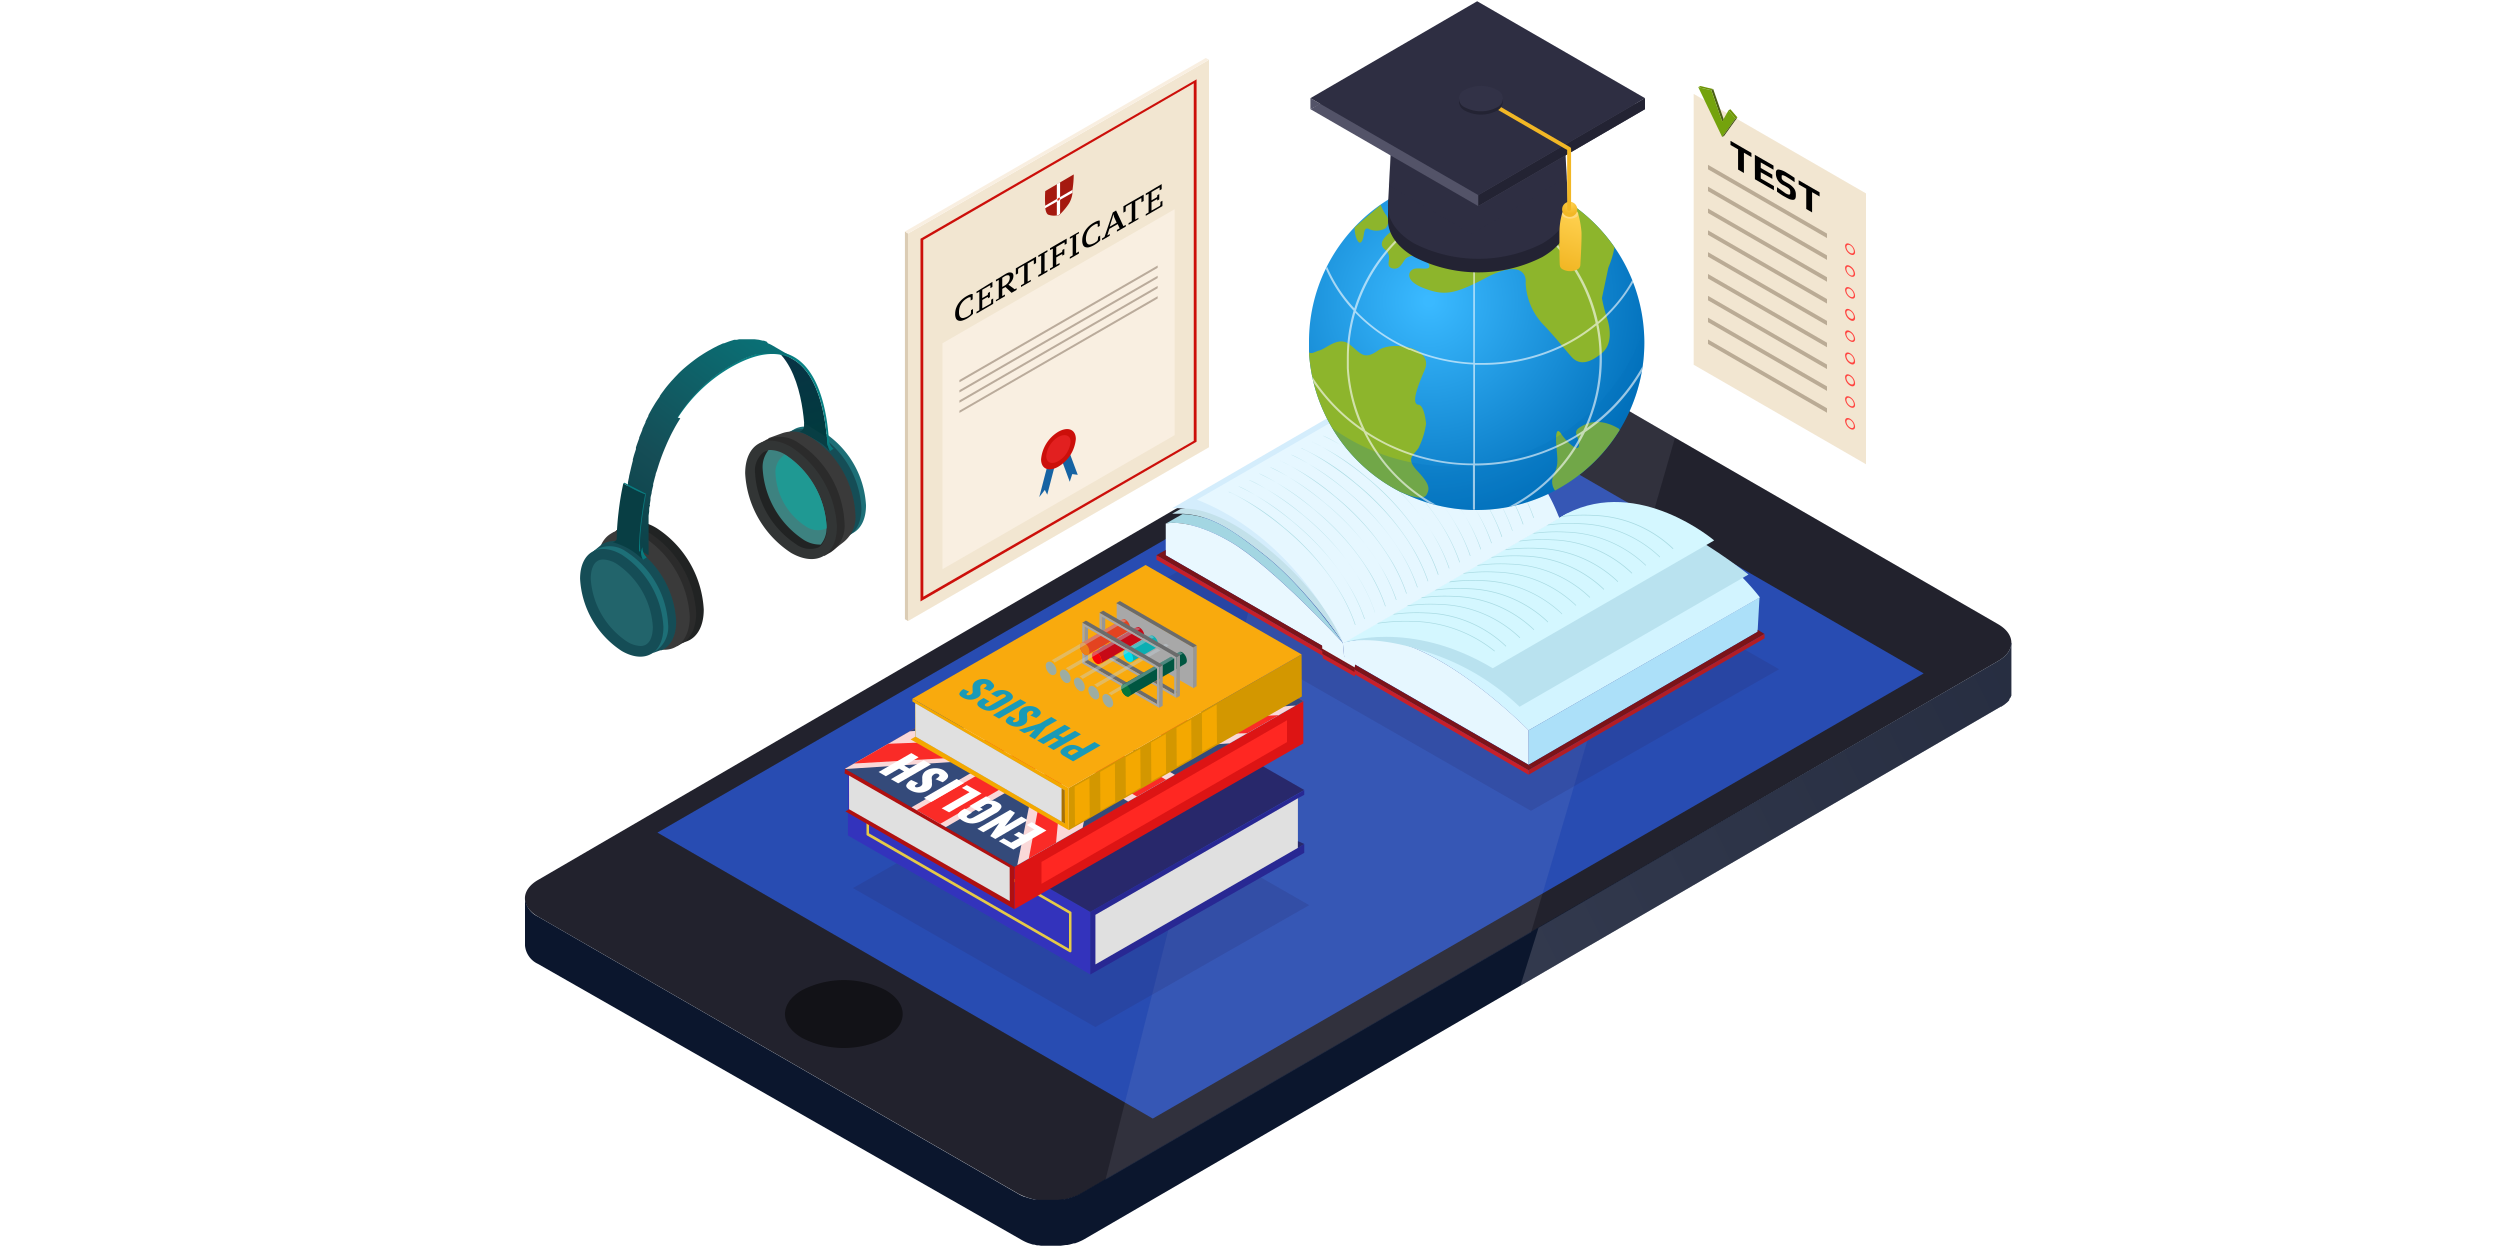 <svg xmlns="http://www.w3.org/2000/svg" xmlns:xlink="http://www.w3.org/1999/xlink" viewBox="0 0 300 150"><defs><style>.cls-1{mask:url(#mask);filter:url(#luminosity-noclip-12);}.cls-10,.cls-12,.cls-138,.cls-14,.cls-142,.cls-16,.cls-18,.cls-2,.cls-20,.cls-22,.cls-31,.cls-33,.cls-4,.cls-42,.cls-6,.cls-8{mix-blend-mode:multiply;}.cls-2{fill:url(#linear-gradient);}.cls-3{mask:url(#mask-2);filter:url(#luminosity-noclip-17);}.cls-4{fill:url(#linear-gradient-2);}.cls-5{mask:url(#mask-3);filter:url(#luminosity-noclip-18);}.cls-6{fill:url(#linear-gradient-3);}.cls-7{mask:url(#mask-4);filter:url(#luminosity-noclip-19);}.cls-8{fill:url(#linear-gradient-4);}.cls-9{mask:url(#mask-5);filter:url(#luminosity-noclip-20);}.cls-10{fill:url(#linear-gradient-5);}.cls-11{mask:url(#mask-6);filter:url(#luminosity-noclip-21);}.cls-12{fill:url(#linear-gradient-6);}.cls-13{mask:url(#mask-7);filter:url(#luminosity-noclip-13);}.cls-14{fill:url(#linear-gradient-7);}.cls-15{mask:url(#mask-8);filter:url(#luminosity-noclip-22);}.cls-16{fill:url(#linear-gradient-8);}.cls-17{mask:url(#mask-9);filter:url(#luminosity-noclip-14);}.cls-18{fill:url(#linear-gradient-9);}.cls-19{mask:url(#mask-10);filter:url(#luminosity-noclip-15);}.cls-20{fill:url(#linear-gradient-10);}.cls-21{mask:url(#mask-11);filter:url(#luminosity-noclip-16);}.cls-22{fill:url(#linear-gradient-11);}.cls-23{fill:none;}.cls-24{isolation:isolate;}.cls-25{mask:url(#mask-12);}.cls-26,.cls-31{opacity:0.3;}.cls-26{mix-blend-mode:color-dodge;fill:url(#linear-gradient-12);}.cls-27{fill:#22222d;}.cls-28{fill:#0b162d;}.cls-29{fill:#284cb2;}.cls-30{fill:#121217;}.cls-31{fill:url(#linear-gradient-13);}.cls-32{fill:#bcbcc9;opacity:0.1;}.cls-32,.cls-71,.cls-78,.cls-85,.cls-90,.cls-97{mix-blend-mode:screen;}.cls-138,.cls-33,.cls-42{opacity:0.2;}.cls-34,.cls-42{fill:#28286b;}.cls-35{fill:#f2e6d1;}.cls-36{fill:#baab95;}.cls-37{fill:#ff4440;}.cls-38{fill:#6c9106;}.cls-39{fill:#4b5f15;}.cls-40{fill:#74a30d;}.cls-41{fill:#3a4910;}.cls-43{fill:#3333bc;}.cls-44{fill:#282893;}.cls-45{fill:#e0e0e0;}.cls-46{fill:#e5ca48;}.cls-47{fill:#dd1414;}.cls-48{fill:#e53c3c;}.cls-49{fill:#af1010;}.cls-50{fill:#ff2722;}.cls-51,.cls-66{opacity:0.8;}.cls-52{clip-path:url(#clip-path);}.cls-53{fill:#074e89;}.cls-139,.cls-54{fill:#fff;}.cls-55{fill:#d39700;}.cls-56{fill:#f9aa0d;}.cls-57{fill:#f4a800;}.cls-58{fill:#b68808;}.cls-59{fill:#aa7100;}.cls-60{fill:#1a9ab7;}.cls-61{fill:#969696;}.cls-62{fill:#6b6b6b;}.cls-63{fill:#a8a8a8;}.cls-64{mask:url(#mask-13);}.cls-65{fill:url(#linear-gradient-14);}.cls-66{fill:#86aec7;}.cls-67{mask:url(#mask-14);}.cls-68{fill:url(#linear-gradient-15);}.cls-69{fill:url(#linear-gradient-16);}.cls-70{fill:url(#linear-gradient-17);}.cls-71,.cls-78,.cls-85,.cls-90,.cls-97{opacity:0.4;}.cls-71{fill:url(#linear-gradient-18);}.cls-72{mask:url(#mask-15);}.cls-73{fill:url(#linear-gradient-19);}.cls-74{mask:url(#mask-16);}.cls-75{fill:url(#linear-gradient-20);}.cls-76{fill:#c70917;}.cls-77{fill:#f80007;}.cls-78{fill:url(#linear-gradient-21);}.cls-79{mask:url(#mask-17);}.cls-80{fill:url(#linear-gradient-22);}.cls-81{mask:url(#mask-18);}.cls-82{fill:url(#linear-gradient-23);}.cls-83{fill:#0baeb2;}.cls-84{fill:#00dcec;}.cls-85{fill:url(#linear-gradient-24);}.cls-86{mask:url(#mask-19);}.cls-87{fill:url(#linear-gradient-25);}.cls-88{mask:url(#mask-20);}.cls-89{fill:url(#linear-gradient-26);}.cls-90{fill:url(#linear-gradient-27);}.cls-91{mask:url(#mask-21);}.cls-92{fill:url(#linear-gradient-28);}.cls-93{mask:url(#mask-22);}.cls-94{fill:url(#linear-gradient-29);}.cls-95{fill:url(#linear-gradient-30);}.cls-96{fill:url(#linear-gradient-31);}.cls-97{fill:url(#linear-gradient-32);}.cls-98{fill:#212323;}.cls-99{fill:#2b2b2b;}.cls-100{fill:#3a3a3a;}.cls-101{fill:#154d56;}.cls-102{fill:#1d6f77;}.cls-103{fill:#22646b;}.cls-104{fill:#323535;}.cls-105{fill:#3d8280;}.cls-106{fill:#1f9993;}.cls-107{fill:url(#linear-gradient-33);}.cls-108{fill:url(#linear-gradient-34);}.cls-109{fill:url(#linear-gradient-35);}.cls-110{fill:#083e44;}.cls-111{fill:url(#linear-gradient-36);}.cls-112{fill:url(#linear-gradient-37);}.cls-113{fill:url(#linear-gradient-38);}.cls-114{fill:url(#linear-gradient-39);}.cls-115{fill:#cc0f0a;}.cls-116{fill:#a5190f;}.cls-117{fill:#d32e1c;}.cls-118{fill:#f9efe1;}.cls-119{fill:#1663a3;}.cls-120{fill:#e22020;}.cls-121{fill:#baab9b;}.cls-122{fill:#dbccb4;}.cls-123{fill:#ace0f9;}.cls-124{fill:#d2f4ff;}.cls-125{fill:#e6f7ff;}.cls-126{fill:#b9e2ef;}.cls-127{fill:#d4edfc;}.cls-128{fill:#d4f7ff;}.cls-129{fill:#a3d6e2;}.cls-130{fill:#e9f8ff;}.cls-131{fill:#c3e1ea;}.cls-132{fill:#7c1419;}.cls-133{fill:#b31d24;}.cls-134{fill:#c82029;}.cls-135{fill:#a8dae2;}.cls-136{fill:url(#radial-gradient);}.cls-137{fill:#8db52c;}.cls-138{fill:#0271bc;}.cls-139{opacity:0.6;}.cls-140{fill:#232333;}.cls-141,.cls-142{fill:#2e2e42;}.cls-142{opacity:0.23;}.cls-143{fill:#323247;}.cls-144{fill:url(#linear-gradient-40);}.cls-145{fill:#ffda7d;}.cls-146{fill:url(#radial-gradient-2);}.cls-147{fill:#535368;}.cls-148{fill:#65657c;}.cls-149{fill:#f2b725;}.cls-150{filter:url(#luminosity-noclip-11);}.cls-151{filter:url(#luminosity-noclip-10);}.cls-152{filter:url(#luminosity-noclip-9);}.cls-153{filter:url(#luminosity-noclip-8);}.cls-154{filter:url(#luminosity-noclip-7);}.cls-155{filter:url(#luminosity-noclip-6);}.cls-156{filter:url(#luminosity-noclip-5);}.cls-157{filter:url(#luminosity-noclip-4);}.cls-158{filter:url(#luminosity-noclip-3);}.cls-159{filter:url(#luminosity-noclip-2);}.cls-160{filter:url(#luminosity-noclip);}</style><filter id="luminosity-noclip" x="53.17" y="-8267" width="193.67" height="32766" filterUnits="userSpaceOnUse" color-interpolation-filters="sRGB"><feFlood flood-color="#fff" result="bg"/><feBlend in="SourceGraphic" in2="bg"/></filter><mask id="mask" x="53.17" y="-8267" width="193.67" height="32766" maskUnits="userSpaceOnUse"><g class="cls-160"/></mask><linearGradient id="linear-gradient" x1="146.75" y1="103.02" x2="151" y2="2.13" gradientUnits="userSpaceOnUse"><stop offset="0" stop-color="#fff"/><stop offset="0.99" stop-color="#333"/></linearGradient><filter id="luminosity-noclip-2" x="129.09" y="-8267" width="9.9" height="32766" filterUnits="userSpaceOnUse" color-interpolation-filters="sRGB"><feFlood flood-color="#fff" result="bg"/><feBlend in="SourceGraphic" in2="bg"/></filter><mask id="mask-2" x="129.09" y="-8267" width="9.9" height="32766" maskUnits="userSpaceOnUse"><g class="cls-159"/></mask><linearGradient id="linear-gradient-2" x1="-1773.94" y1="226.9" x2="-1773.94" y2="237.37" gradientTransform="matrix(0.5, 0.87, 0.87, -0.5, 820.28, 1731.63)" gradientUnits="userSpaceOnUse"><stop offset="0" stop-color="#fff"/><stop offset="1" stop-color="gray"/></linearGradient><filter id="luminosity-noclip-3" x="128.93" y="-8267" width="1.14" height="32766" filterUnits="userSpaceOnUse" color-interpolation-filters="sRGB"><feFlood flood-color="#fff" result="bg"/><feBlend in="SourceGraphic" in2="bg"/></filter><mask id="mask-3" x="128.93" y="-8267" width="1.14" height="32766" maskUnits="userSpaceOnUse"><g class="cls-158"/></mask><linearGradient id="linear-gradient-3" x1="-1774.74" y1="226.54" x2="-1773.13" y2="226.54" xlink:href="#linear-gradient-2"/><filter id="luminosity-noclip-4" x="130.83" y="-8267" width="9.89" height="32766" filterUnits="userSpaceOnUse" color-interpolation-filters="sRGB"><feFlood flood-color="#fff" result="bg"/><feBlend in="SourceGraphic" in2="bg"/></filter><mask id="mask-4" x="130.83" y="-8267" width="9.89" height="32766" maskUnits="userSpaceOnUse"><g class="cls-157"/></mask><linearGradient id="linear-gradient-4" x1="-1772.21" y1="227.92" x2="-1772.21" y2="238.38" xlink:href="#linear-gradient-2"/><filter id="luminosity-noclip-5" x="130.67" y="-8267" width="1.14" height="32766" filterUnits="userSpaceOnUse" color-interpolation-filters="sRGB"><feFlood flood-color="#fff" result="bg"/><feBlend in="SourceGraphic" in2="bg"/></filter><mask id="mask-5" x="130.67" y="-8267" width="1.14" height="32766" maskUnits="userSpaceOnUse"><g class="cls-156"/></mask><linearGradient id="linear-gradient-5" x1="-1773.01" y1="227.56" x2="-1771.4" y2="227.56" xlink:href="#linear-gradient-2"/><filter id="luminosity-noclip-6" x="125.73" y="-8267" width="9.89" height="32766" filterUnits="userSpaceOnUse" color-interpolation-filters="sRGB"><feFlood flood-color="#fff" result="bg"/><feBlend in="SourceGraphic" in2="bg"/></filter><mask id="mask-6" x="125.73" y="-8267" width="9.89" height="32766" maskUnits="userSpaceOnUse"><g class="cls-155"/></mask><linearGradient id="linear-gradient-6" x1="-1777.31" y1="224.96" x2="-1777.31" y2="235.43" xlink:href="#linear-gradient-2"/><filter id="luminosity-noclip-7" x="132.53" y="-8267" width="9.9" height="32766" filterUnits="userSpaceOnUse" color-interpolation-filters="sRGB"><feFlood flood-color="#fff" result="bg"/><feBlend in="SourceGraphic" in2="bg"/></filter><mask id="mask-7" x="132.53" y="-8267" width="9.9" height="32766" maskUnits="userSpaceOnUse"><g class="cls-154"/></mask><linearGradient id="linear-gradient-7" x1="-1770.52" y1="228.9" x2="-1770.52" y2="239.36" xlink:href="#linear-gradient-2"/><filter id="luminosity-noclip-8" x="125.56" y="-8267" width="1.14" height="32766" filterUnits="userSpaceOnUse" color-interpolation-filters="sRGB"><feFlood flood-color="#fff" result="bg"/><feBlend in="SourceGraphic" in2="bg"/></filter><mask id="mask-8" x="125.56" y="-8267" width="1.14" height="32766" maskUnits="userSpaceOnUse"><g class="cls-153"/></mask><linearGradient id="linear-gradient-8" x1="-1778.12" y1="224.6" x2="-1776.5" y2="224.6" xlink:href="#linear-gradient-2"/><filter id="luminosity-noclip-9" x="132.36" y="-8267" width="1.14" height="32766" filterUnits="userSpaceOnUse" color-interpolation-filters="sRGB"><feFlood flood-color="#fff" result="bg"/><feBlend in="SourceGraphic" in2="bg"/></filter><mask id="mask-9" x="132.36" y="-8267" width="1.14" height="32766" maskUnits="userSpaceOnUse"><g class="cls-152"/></mask><linearGradient id="linear-gradient-9" x1="-1771.33" y1="228.54" x2="-1769.72" y2="228.54" xlink:href="#linear-gradient-2"/><filter id="luminosity-noclip-10" x="127.43" y="-8267" width="9.9" height="32766" filterUnits="userSpaceOnUse" color-interpolation-filters="sRGB"><feFlood flood-color="#fff" result="bg"/><feBlend in="SourceGraphic" in2="bg"/></filter><mask id="mask-10" x="127.43" y="-8267" width="9.9" height="32766" maskUnits="userSpaceOnUse"><g class="cls-151"/></mask><linearGradient id="linear-gradient-10" x1="-1775.62" y1="225.95" x2="-1775.62" y2="236.41" xlink:href="#linear-gradient-2"/><filter id="luminosity-noclip-11" x="127.26" y="-8267" width="1.14" height="32766" filterUnits="userSpaceOnUse" color-interpolation-filters="sRGB"><feFlood flood-color="#fff" result="bg"/><feBlend in="SourceGraphic" in2="bg"/></filter><mask id="mask-11" x="127.26" y="-8267" width="1.14" height="32766" maskUnits="userSpaceOnUse"><g class="cls-150"/></mask><linearGradient id="linear-gradient-11" x1="-1776.43" y1="225.59" x2="-1774.82" y2="225.59" xlink:href="#linear-gradient-2"/><filter id="luminosity-noclip-12" x="53.17" y="25.92" width="193.67" height="108.31" filterUnits="userSpaceOnUse" color-interpolation-filters="sRGB"><feFlood flood-color="#fff" result="bg"/><feBlend in="SourceGraphic" in2="bg"/></filter><mask id="mask-12" x="53.17" y="25.92" width="193.67" height="108.31" maskUnits="userSpaceOnUse"><g class="cls-1"><polygon class="cls-2" points="53.17 25.92 78.89 99.91 138.33 134.23 230.84 80.81 246.83 25.92 53.17 25.92"/></g></mask><linearGradient id="linear-gradient-12" x1="146.75" y1="103.02" x2="151" y2="2.13" gradientUnits="userSpaceOnUse"><stop offset="0" stop-color="#8fa7e3"/><stop offset="0.99" stop-color="#eeeeef"/></linearGradient><linearGradient id="linear-gradient-13" x1="245.85" y1="81.19" x2="171.57" y2="117.41" gradientUnits="userSpaceOnUse"><stop offset="0.01" stop-color="#656570"/><stop offset="0.99" stop-color="#9292a1"/></linearGradient><clipPath id="clip-path"><polygon class="cls-23" points="156.39 84.14 135.88 72.34 101.4 92.25 121.72 104.02 156.39 84.14"/></clipPath><filter id="luminosity-noclip-13" x="132.53" y="78.21" width="9.9" height="6.58" filterUnits="userSpaceOnUse" color-interpolation-filters="sRGB"><feFlood flood-color="#fff" result="bg"/><feBlend in="SourceGraphic" in2="bg"/></filter><mask id="mask-13" x="132.53" y="78.21" width="9.9" height="6.58" maskUnits="userSpaceOnUse"><g class="cls-13"><path class="cls-14" d="M133.33,84.79l8.92-5.15a.41.41,0,0,0,.17-.37,1.26,1.26,0,0,0-.57-1,.39.39,0,0,0-.4,0l-8.92,5.15a.4.4,0,0,1,.4,0,1.26,1.26,0,0,1,.57,1A.4.4,0,0,1,133.33,84.79Z"/></g></mask><linearGradient id="linear-gradient-14" x1="-1770.52" y1="228.9" x2="-1770.52" y2="239.36" gradientTransform="matrix(0.5, 0.87, 0.87, -0.5, 820.28, 1731.63)" gradientUnits="userSpaceOnUse"><stop offset="0" stop-color="#a8c5db"/><stop offset="1" stop-color="#c4d3db"/></linearGradient><filter id="luminosity-noclip-14" x="132.36" y="83.36" width="1.14" height="1.47" filterUnits="userSpaceOnUse" color-interpolation-filters="sRGB"><feFlood flood-color="#fff" result="bg"/><feBlend in="SourceGraphic" in2="bg"/></filter><mask id="mask-14" x="132.36" y="83.36" width="1.14" height="1.47" maskUnits="userSpaceOnUse"><g class="cls-17"><path class="cls-18" d="M133.33,84.79a.4.4,0,0,1-.4,0,1.27,1.27,0,0,1-.57-1,.4.4,0,0,1,.17-.37h0a.4.4,0,0,1,.41,0,1.26,1.26,0,0,1,.57,1,.4.4,0,0,1-.17.37Z"/></g></mask><linearGradient id="linear-gradient-15" x1="-1771.33" y1="228.54" x2="-1769.72" y2="228.54" xlink:href="#linear-gradient-14"/><linearGradient id="linear-gradient-16" x1="-1771.33" y1="234.95" x2="-1769.72" y2="234.95" gradientTransform="matrix(0.5, 0.87, 0.87, -0.5, 820.28, 1731.63)" gradientUnits="userSpaceOnUse"><stop offset="0" stop-color="#00463d"/><stop offset="1" stop-color="#005641"/></linearGradient><linearGradient id="linear-gradient-17" x1="-1771.33" y1="231.06" x2="-1769.72" y2="231.06" gradientTransform="matrix(0.5, 0.87, 0.87, -0.5, 820.28, 1731.63)" gradientUnits="userSpaceOnUse"><stop offset="0" stop-color="#076d57"/><stop offset="1" stop-color="#07763a"/></linearGradient><linearGradient id="linear-gradient-18" x1="-1771.28" y1="234.09" x2="-1770.88" y2="234.09" xlink:href="#linear-gradient-14"/><filter id="luminosity-noclip-15" x="127.43" y="75.26" width="9.9" height="6.58" filterUnits="userSpaceOnUse" color-interpolation-filters="sRGB"><feFlood flood-color="#fff" result="bg"/><feBlend in="SourceGraphic" in2="bg"/></filter><mask id="mask-15" x="127.43" y="75.26" width="9.9" height="6.58" maskUnits="userSpaceOnUse"><g class="cls-19"><path class="cls-20" d="M128.23,81.84l8.92-5.15a.39.39,0,0,0,.17-.37,1.26,1.26,0,0,0-.57-1,.4.4,0,0,0-.4,0l-8.92,5.15a.4.4,0,0,1,.4,0,1.25,1.25,0,0,1,.57,1A.39.39,0,0,1,128.23,81.84Z"/></g></mask><linearGradient id="linear-gradient-19" x1="-1775.62" y1="225.95" x2="-1775.62" y2="236.41" xlink:href="#linear-gradient-14"/><filter id="luminosity-noclip-16" x="127.26" y="80.41" width="1.14" height="1.47" filterUnits="userSpaceOnUse" color-interpolation-filters="sRGB"><feFlood flood-color="#fff" result="bg"/><feBlend in="SourceGraphic" in2="bg"/></filter><mask id="mask-16" x="127.26" y="80.41" width="1.14" height="1.47" maskUnits="userSpaceOnUse"><g class="cls-21"><path class="cls-22" d="M128.23,81.84a.39.39,0,0,1-.4,0,1.25,1.25,0,0,1-.57-1,.41.41,0,0,1,.17-.37h0a.4.4,0,0,1,.4,0,1.25,1.25,0,0,1,.57,1,.39.39,0,0,1-.17.37Z"/></g></mask><linearGradient id="linear-gradient-20" x1="-1776.43" y1="225.59" x2="-1774.82" y2="225.59" xlink:href="#linear-gradient-14"/><linearGradient id="linear-gradient-21" x1="-1776.38" y1="231.15" x2="-1775.98" y2="231.15" xlink:href="#linear-gradient-14"/><filter id="luminosity-noclip-17" x="129.09" y="76.24" width="9.9" height="6.58" filterUnits="userSpaceOnUse" color-interpolation-filters="sRGB"><feFlood flood-color="#fff" result="bg"/><feBlend in="SourceGraphic" in2="bg"/></filter><mask id="mask-17" x="129.09" y="76.24" width="9.9" height="6.58" maskUnits="userSpaceOnUse"><g class="cls-3"><path class="cls-4" d="M129.9,82.83l8.92-5.15a.41.41,0,0,0,.17-.37,1.27,1.27,0,0,0-.57-1,.4.4,0,0,0-.4,0l-8.92,5.15a.4.4,0,0,1,.41,0,1.26,1.26,0,0,1,.57,1A.4.4,0,0,1,129.9,82.83Z"/></g></mask><linearGradient id="linear-gradient-22" x1="-1773.94" y1="226.9" x2="-1773.94" y2="237.37" xlink:href="#linear-gradient-14"/><filter id="luminosity-noclip-18" x="128.93" y="81.39" width="1.14" height="1.47" filterUnits="userSpaceOnUse" color-interpolation-filters="sRGB"><feFlood flood-color="#fff" result="bg"/><feBlend in="SourceGraphic" in2="bg"/></filter><mask id="mask-18" x="128.93" y="81.39" width="1.14" height="1.47" maskUnits="userSpaceOnUse"><g class="cls-5"><path class="cls-6" d="M129.9,82.83a.4.4,0,0,1-.4,0,1.26,1.26,0,0,1-.57-1,.4.4,0,0,1,.17-.37h0a.4.4,0,0,1,.41,0,1.26,1.26,0,0,1,.57,1,.4.4,0,0,1-.17.37Z"/></g></mask><linearGradient id="linear-gradient-23" x1="-1774.74" y1="226.54" x2="-1773.13" y2="226.54" xlink:href="#linear-gradient-14"/><linearGradient id="linear-gradient-24" x1="-1774.69" y1="232.1" x2="-1774.3" y2="232.1" xlink:href="#linear-gradient-14"/><filter id="luminosity-noclip-19" x="130.83" y="77.23" width="9.89" height="6.59" filterUnits="userSpaceOnUse" color-interpolation-filters="sRGB"><feFlood flood-color="#fff" result="bg"/><feBlend in="SourceGraphic" in2="bg"/></filter><mask id="mask-19" x="130.83" y="77.23" width="9.89" height="6.59" maskUnits="userSpaceOnUse"><g class="cls-7"><path class="cls-8" d="M131.64,83.82l8.92-5.15a.4.4,0,0,0,.17-.37,1.26,1.26,0,0,0-.57-1,.4.4,0,0,0-.4,0l-8.92,5.15a.39.39,0,0,1,.4,0,1.26,1.26,0,0,1,.57,1A.41.41,0,0,1,131.64,83.82Z"/></g></mask><linearGradient id="linear-gradient-25" x1="-1772.21" y1="227.92" x2="-1772.21" y2="238.38" xlink:href="#linear-gradient-14"/><filter id="luminosity-noclip-20" x="130.67" y="82.38" width="1.14" height="1.47" filterUnits="userSpaceOnUse" color-interpolation-filters="sRGB"><feFlood flood-color="#fff" result="bg"/><feBlend in="SourceGraphic" in2="bg"/></filter><mask id="mask-20" x="130.67" y="82.38" width="1.14" height="1.47" maskUnits="userSpaceOnUse"><g class="cls-9"><path class="cls-10" d="M131.64,83.82a.42.42,0,0,1-.41,0,1.27,1.27,0,0,1-.57-1,.4.4,0,0,1,.17-.37h0a.39.39,0,0,1,.4,0,1.26,1.26,0,0,1,.57,1,.41.41,0,0,1-.17.37Z"/></g></mask><linearGradient id="linear-gradient-26" x1="-1773.01" y1="227.56" x2="-1771.4" y2="227.56" xlink:href="#linear-gradient-14"/><linearGradient id="linear-gradient-27" x1="-1772.96" y1="233.11" x2="-1772.57" y2="233.11" xlink:href="#linear-gradient-14"/><filter id="luminosity-noclip-21" x="125.73" y="74.29" width="9.89" height="6.58" filterUnits="userSpaceOnUse" color-interpolation-filters="sRGB"><feFlood flood-color="#fff" result="bg"/><feBlend in="SourceGraphic" in2="bg"/></filter><mask id="mask-21" x="125.73" y="74.29" width="9.89" height="6.58" maskUnits="userSpaceOnUse"><g class="cls-11"><path class="cls-12" d="M126.53,80.88l8.92-5.15a.4.4,0,0,0,.17-.37,1.25,1.25,0,0,0-.57-1,.4.4,0,0,0-.4,0l-8.92,5.15a.4.4,0,0,1,.4,0,1.26,1.26,0,0,1,.57,1A.4.4,0,0,1,126.53,80.88Z"/></g></mask><linearGradient id="linear-gradient-28" x1="-1777.31" y1="224.96" x2="-1777.31" y2="235.43" xlink:href="#linear-gradient-14"/><filter id="luminosity-noclip-22" x="125.56" y="79.44" width="1.14" height="1.47" filterUnits="userSpaceOnUse" color-interpolation-filters="sRGB"><feFlood flood-color="#fff" result="bg"/><feBlend in="SourceGraphic" in2="bg"/></filter><mask id="mask-22" x="125.56" y="79.44" width="1.14" height="1.47" maskUnits="userSpaceOnUse"><g class="cls-15"><path class="cls-16" d="M126.53,80.88a.4.4,0,0,1-.4,0,1.26,1.26,0,0,1-.57-1,.4.4,0,0,1,.17-.37h0a.4.4,0,0,1,.4,0,1.26,1.26,0,0,1,.57,1,.4.4,0,0,1-.17.37Z"/></g></mask><linearGradient id="linear-gradient-29" x1="-1778.12" y1="224.6" x2="-1776.5" y2="224.6" xlink:href="#linear-gradient-14"/><linearGradient id="linear-gradient-30" x1="-1778.12" y1="232.08" x2="-1776.5" y2="232.08" gradientTransform="matrix(0.5, 0.87, 0.87, -0.5, 820.28, 1731.63)" gradientUnits="userSpaceOnUse"><stop offset="0" stop-color="#f96d02"/><stop offset="1" stop-color="#e44320"/></linearGradient><linearGradient id="linear-gradient-31" x1="-1778.12" y1="229.26" x2="-1776.5" y2="229.26" gradientTransform="matrix(0.5, 0.87, 0.87, -0.5, 820.28, 1731.63)" gradientUnits="userSpaceOnUse"><stop offset="0" stop-color="#f96d02"/><stop offset="1" stop-color="#ec8018"/></linearGradient><linearGradient id="linear-gradient-32" x1="-1778.06" y1="230.16" x2="-1777.67" y2="230.16" xlink:href="#linear-gradient-14"/><linearGradient id="linear-gradient-33" x1="94.84" y1="42.65" x2="98.03" y2="54.22" gradientUnits="userSpaceOnUse"><stop offset="0.02" stop-color="#083344"/><stop offset="0.99" stop-color="#003c3e"/></linearGradient><linearGradient id="linear-gradient-34" x1="96.72" y1="42.09" x2="80.67" y2="66.36" gradientUnits="userSpaceOnUse"><stop offset="0.01" stop-color="#088385"/><stop offset="1" stop-color="#08757a"/></linearGradient><linearGradient id="linear-gradient-35" x1="71.02" y1="67.34" x2="92.5" y2="38.12" gradientUnits="userSpaceOnUse"><stop offset="0.02" stop-color="#083e44"/><stop offset="0.4" stop-color="#154d56"/><stop offset="1" stop-color="#08757a"/></linearGradient><linearGradient id="linear-gradient-36" x1="77.57" y1="65.92" x2="76.92" y2="66.9" xlink:href="#linear-gradient-34"/><linearGradient id="linear-gradient-37" x1="99.95" y1="52.89" x2="99.32" y2="53.84" xlink:href="#linear-gradient-34"/><linearGradient id="linear-gradient-38" x1="76.3" y1="58.43" x2="76.06" y2="58.8" xlink:href="#linear-gradient-34"/><linearGradient id="linear-gradient-39" x1="76.65" y1="62.73" x2="77.47" y2="62.73" xlink:href="#linear-gradient-34"/><radialGradient id="radial-gradient" cx="171.48" cy="36.12" r="27.37" gradientUnits="userSpaceOnUse"><stop offset="0.02" stop-color="#3ab9ff"/><stop offset="0.99" stop-color="#0271bc"/></radialGradient><linearGradient id="linear-gradient-40" x1="189.68" y1="25.76" x2="187.33" y2="32.04" gradientUnits="userSpaceOnUse"><stop offset="0" stop-color="#ffd150"/><stop offset="1" stop-color="#f2b725"/></linearGradient><radialGradient id="radial-gradient-2" cx="188.52" cy="24.48" r="1.17" xlink:href="#linear-gradient-40"/></defs><title>2</title><g class="cls-24"><g id="Layer_1" data-name="Layer 1"><g class="cls-25"><polygon class="cls-26" points="53.17 25.92 78.89 99.91 138.33 134.23 230.84 80.81 246.83 25.92 53.17 25.92"/></g><path class="cls-27" d="M239.8,79.31l-56.06,32.58-51.07,29.68-2.87,1.67a8.37,8.37,0,0,1-7.61,0L64.57,110c-2.1-1.21-2.11-3.19,0-4.41L154.94,53l19.62-11.4a8.4,8.4,0,0,1,7.61,0L201,52.52l38.77,22.38C241.88,76.12,241.9,78.09,239.8,79.31Z"/><path class="cls-28" d="M241.36,77.12q0,2.85,0,5.7v0s0,.08,0,.12l0,.16v0l0,.11c0,.05,0,.11,0,.16v0l0,.1-.07.17,0,0-.05.08-.13.18,0,.05,0,.06c-.07.09-.15.17-.23.25l-.06.05,0,0-.17.14-.15.12-.2.13-.13.09-.07,0-57.65,33.5-52.36,30.43a4.21,4.21,0,0,1-.51.25l-.15.07-.43.16-.09,0h-.05l-.28.08-.21.06-.29.06-.18,0h0l-.62.09h-.19l-.36,0h-.79l-.25,0h-.13l-.14,0-.26,0-.12,0-.11,0-.28-.05-.14,0-.08,0-.34-.09-.14,0,0,0-.58-.19h0l0,0a5.84,5.84,0,0,1-.74-.35L64.56,115.67A2.69,2.69,0,0,1,63,113.46q0-2.85,0-5.7A2.7,2.7,0,0,0,64.57,110l57.61,33.26a5.24,5.24,0,0,0,.73.35l.07,0a5.3,5.3,0,0,0,.58.19l.19.05.33.08.22,0,.29.05.24,0,.27,0,.25,0,.27,0h.77l.36,0h.2l.6-.08.2,0,.3-.07.2-.05.29-.09.15-.05.42-.16.15-.06a4.85,4.85,0,0,0,.51-.26l54.51-31.68L239.8,79.31l.19-.12.21-.14.15-.11.17-.15.09-.08.23-.25.09-.11.12-.18a1.4,1.4,0,0,0,.07-.13,1.09,1.09,0,0,0,.08-.17l.05-.13a.77.77,0,0,0,0-.16s0-.09,0-.13,0-.11,0-.17A1.39,1.39,0,0,0,241.36,77.12Z"/><polygon class="cls-29" points="138.33 134.23 78.89 99.91 171.4 46.5 230.84 80.81 138.33 134.23"/><path class="cls-30" d="M106.26,118.81c2.75,1.59,2.75,4.16,0,5.75a11,11,0,0,1-10,0c-2.75-1.59-2.75-4.16,0-5.75A11,11,0,0,1,106.26,118.81Z"/><path class="cls-31" d="M241.36,77.12q0,2.85,0,5.7v0s0,.08,0,.12l0,.16v0l0,.11c0,.05,0,.11,0,.16v0l0,.1-.07.17,0,0-.05.08-.13.18,0,.05,0,.06c-.07.09-.15.17-.23.25l-.06.05,0,0-.17.14-.15.12-.2.13-.13.09-.07,0-57.65,33.5,2.17-6.95L239.8,79.31l.19-.12.21-.14.15-.11.17-.15.09-.08.23-.25.09-.11.12-.18a1.4,1.4,0,0,0,.07-.13,1.09,1.09,0,0,0,.08-.17l.05-.13a.77.77,0,0,0,0-.16s0-.09,0-.13,0-.11,0-.17A1.39,1.39,0,0,0,241.36,77.12Z"/><path class="cls-32" d="M201,52.52c-3.08,10.71-11.57,40.11-17.27,59.37l-51.07,29.68L154.94,53l19.62-11.4a8.4,8.4,0,0,1,7.61,0Z"/><g class="cls-33"><polygon class="cls-34" points="102.35 106.57 128.01 91.94 157.1 108.62 131.44 123.25 102.35 106.57"/></g><polygon class="cls-35" points="203.24 43.77 223.92 55.71 223.92 23.21 203.24 11.27 203.24 43.77"/><polygon class="cls-36" points="204.96 20.32 219.24 28.57 219.24 28.03 204.96 19.78 204.96 20.32"/><polygon class="cls-36" points="204.96 22.94 219.24 31.19 219.24 30.65 204.96 22.4 204.96 22.94"/><polygon class="cls-36" points="204.96 25.56 219.24 33.81 219.24 33.27 204.96 25.02 204.96 25.56"/><polygon class="cls-36" points="204.96 28.18 219.24 36.43 219.24 35.89 204.96 27.64 204.96 28.18"/><polygon class="cls-36" points="204.96 30.8 219.24 39.05 219.24 38.51 204.96 30.26 204.96 30.8"/><polygon class="cls-36" points="204.96 33.42 219.24 41.67 219.24 41.13 204.96 32.88 204.96 33.42"/><polygon class="cls-36" points="204.96 36.04 219.24 44.29 219.24 43.75 204.96 35.5 204.96 36.04"/><polygon class="cls-36" points="204.96 38.66 219.24 46.91 219.24 46.37 204.96 38.12 204.96 38.66"/><polygon class="cls-36" points="204.96 41.28 219.24 49.53 219.24 48.99 204.96 40.74 204.96 41.28"/><path class="cls-37" d="M221.41,29.55c0-.33.27-.44.6-.25a1.25,1.25,0,0,1,.6.95c0,.33-.27.45-.6.26A1.26,1.26,0,0,1,221.41,29.55Zm.16.09a.92.92,0,0,0,.45.7c.25.14.44.06.44-.19a.93.93,0,0,0-.44-.71C221.77,29.31,221.57,29.4,221.57,29.64Z"/><path class="cls-37" d="M221.41,32.17c0-.33.27-.44.6-.25a1.25,1.25,0,0,1,.6.95c0,.33-.27.45-.6.26A1.25,1.25,0,0,1,221.41,32.17Zm.16.09A.93.93,0,0,0,222,33c.25.14.44.06.44-.19a.92.92,0,0,0-.44-.71C221.77,31.93,221.57,32,221.57,32.26Z"/><path class="cls-37" d="M221.41,34.8c0-.33.27-.45.6-.26a1.24,1.24,0,0,1,.6.95c0,.33-.27.45-.6.25A1.25,1.25,0,0,1,221.41,34.8Zm.16.09a.92.92,0,0,0,.45.7c.25.14.44.06.44-.19a.93.93,0,0,0-.44-.71C221.77,34.55,221.57,34.64,221.57,34.88Z"/><path class="cls-37" d="M221.41,37.41c0-.33.27-.44.6-.25a1.25,1.25,0,0,1,.6,1c0,.33-.27.44-.6.25A1.26,1.26,0,0,1,221.41,37.41Zm.16.09a.92.92,0,0,0,.45.7c.25.14.44.06.44-.19a.92.92,0,0,0-.44-.7C221.77,37.17,221.57,37.26,221.57,37.5Z"/><path class="cls-37" d="M221.41,40c0-.34.27-.45.6-.26a1.25,1.25,0,0,1,.6.95c0,.33-.27.45-.6.25A1.25,1.25,0,0,1,221.41,40Zm.16.09a.92.92,0,0,0,.45.71c.25.14.44.06.44-.19a.92.92,0,0,0-.44-.7C221.77,39.79,221.57,39.88,221.57,40.12Z"/><path class="cls-37" d="M221.41,42.65c0-.33.27-.45.6-.26a1.25,1.25,0,0,1,.6,1c0,.33-.27.45-.6.25A1.25,1.25,0,0,1,221.41,42.65Zm.16.09a.92.92,0,0,0,.45.7c.25.14.44.06.44-.19a.93.93,0,0,0-.44-.71C221.77,42.41,221.57,42.5,221.57,42.75Z"/><path class="cls-37" d="M221.41,45.27c0-.33.27-.45.6-.26a1.25,1.25,0,0,1,.6,1c0,.33-.27.45-.6.26A1.27,1.27,0,0,1,221.41,45.27Zm.16.09a.93.93,0,0,0,.45.71c.25.14.44.06.44-.19a.93.93,0,0,0-.44-.71C221.77,45,221.57,45.12,221.57,45.36Z"/><path class="cls-37" d="M221.41,47.9c0-.33.27-.45.6-.26a1.25,1.25,0,0,1,.6.95c0,.33-.27.44-.6.26A1.26,1.26,0,0,1,221.41,47.9Zm.16.09a.92.92,0,0,0,.45.7c.25.14.44.06.44-.19a.93.93,0,0,0-.44-.71C221.77,47.65,221.57,47.74,221.57,48Z"/><path class="cls-37" d="M221.41,50.51c0-.33.27-.44.6-.26a1.25,1.25,0,0,1,.6.95c0,.33-.27.45-.6.26A1.25,1.25,0,0,1,221.41,50.51Zm.16.09a.93.93,0,0,0,.45.7c.25.14.44.06.44-.19a.92.92,0,0,0-.44-.71C221.77,50.27,221.57,50.36,221.57,50.61Z"/><path d="M208.57,17.92l-.91-.52v-.5l2.51,1.45v.5l-.9-.52v2.43l-.7-.41Z"/><path d="M210.58,18.58l2.24,1.29v.5l-1.53-.88v.67l1.39.8v.5l-1.39-.79v.75l1.58.91v.5l-2.28-1.32Z"/><path d="M213.24,23v-.54c.51.37.86.61,1,.72.39.22.59.24.59,0v-.19a.51.51,0,0,0-.08-.27.93.93,0,0,0-.3-.25l-.34-.2a1.58,1.58,0,0,1-1-1.33v-.22c0-.26.11-.38.32-.38a2.55,2.55,0,0,1,1,.41c.24.14.55.34.92.59v.52c-.45-.32-.77-.52-.94-.62a1.58,1.58,0,0,0-.48-.22c-.09,0-.13,0-.13.12v.21c0,.15.13.3.39.45l.35.2a2.27,2.27,0,0,1,.73.6,1.18,1.18,0,0,1,.23.7v.19c0,.35-.13.51-.38.49a1.37,1.37,0,0,1-.4-.09,5.22,5.22,0,0,1-.52-.27Q213.86,23.46,213.24,23Z"/><path d="M216.75,22.65l-.91-.52v-.5l2.51,1.45v.5l-.9-.52v2.43l-.7-.41Z"/><g class="cls-24"><polygon class="cls-38" points="205.36 10.83 205.59 10.69 204.03 10.32 203.79 10.46 205.36 10.83"/><polygon class="cls-39" points="206.66 14.58 206.89 14.45 205.59 10.69 205.36 10.83 206.66 14.58"/><polygon class="cls-40" points="205.36 10.83 203.79 10.46 206.66 16.44 208.26 14.22 207.42 13.24 206.66 14.58 205.36 10.83"/><polygon class="cls-41" points="206.66 16.44 206.89 16.31 208.49 14.09 208.26 14.22 206.66 16.44"/><polygon class="cls-38" points="208.26 14.22 208.49 14.09 207.65 13.11 207.42 13.24 208.26 14.22"/></g><polygon class="cls-42" points="183.71 97.3 137.46 70.79 167.24 53.8 213.49 80.31 183.71 97.3"/><polygon class="cls-43" points="130.84 116.94 101.75 100.26 101.75 92.74 130.84 109.43 130.84 116.94"/><polygon class="cls-34" points="101.75 92.74 127.42 78.11 156.51 94.8 130.84 109.43 101.75 92.74"/><polygon class="cls-44" points="130.84 116.94 130.84 109.42 156.51 94.82 156.51 95.38 155.75 95.79 155.75 101.74 156.51 101.27 156.51 102.34 130.84 116.94"/><polygon class="cls-45" points="131.45 115.73 131.45 109.78 155.75 95.79 155.75 101.74 131.45 115.73"/><path class="cls-46" d="M104,95.44a.12.12,0,0,1,.06-.05.15.15,0,0,1,.15,0l24.29,14a.14.14,0,0,1,.08.13v4.61a.15.15,0,0,1-.08.13.15.15,0,0,1-.15,0l-24.29-14a.16.16,0,0,1-.08-.13V95.52A.15.15,0,0,1,104,95.44Zm24.28,14.19-24-13.85V100l24,13.85Z"/><polygon class="cls-34" points="156.51 101.27 155.75 100.94 155.75 101.74 156.51 101.27"/><g class="cls-24"><polygon class="cls-47" points="121.73 109.1 156.4 89.21 156.4 84.13 121.73 104.01 121.73 109.1"/><polygon class="cls-48" points="156.4 84.13 135.89 72.33 101.4 92.24 121.73 104.01 156.4 84.13"/><polygon class="cls-49" points="121.73 104.01 101.4 92.24 101.35 92.81 101.88 93.07 101.89 97.11 101.45 97.37 121.73 109.1 121.73 104.01"/><polygon class="cls-45" points="121.17 108.13 121.16 104.1 101.88 93.07 101.89 97.11 121.17 108.13"/></g><polygon class="cls-50" points="154.44 89.05 154.44 86.43 124.98 103.43 124.98 106.06 154.44 89.05"/><g class="cls-51"><g class="cls-52"><polygon class="cls-53" points="131.63 69.73 160.52 86.41 124.02 107.48 95.13 90.8 131.63 69.73"/><polygon class="cls-54" points="131.63 69.73 135.42 71.91 133.17 83.14 144.02 76.88 148.13 79.26 136.58 85.93 157.29 84.54 160.52 86.41 156.74 88.59 135.81 89.99 145.06 95.33 139.48 98.56 131.05 93.69 128.84 104.7 124.02 107.48 121.62 106.09 124.23 93.06 111.64 100.33 107.52 97.95 119.41 91.09 98.09 92.51 95.13 90.8 99.24 88.42 119.57 87.06 110.58 81.87 116.17 78.65 125.98 84.31 128.55 71.5 131.63 69.73"/><polygon class="cls-50" points="144.62 77.23 147.46 78.86 110.95 99.94 108.13 98.3 144.62 77.23"/><polygon class="cls-50" points="115.12 79.25 144.02 95.94 140.53 97.95 111.63 81.27 115.12 79.25"/><polygon class="cls-50" points="131.63 69.73 134.14 71.18 131.96 83.57 128.47 85.58 130.27 70.51 131.63 69.73"/><polygon class="cls-50" points="123.26 88.59 119.77 90.61 97.09 91.94 95.13 90.8 97.15 89.63 123.26 88.59"/><polygon class="cls-50" points="159.01 85.53 160.52 86.41 158.13 87.79 132.73 88.38 135.49 86.75 159.01 85.53"/><polygon class="cls-50" points="127.65 91.13 126.26 106.19 124.02 107.48 122.76 106.75 125.44 92.41 127.65 91.13"/></g></g><path class="cls-54" d="M121.61,101.94l-1.76-1,.59-.34.9.52,1-.56-.68-.39.6-.35.68.39,1.17-.68-.91-.53.59-.34,1.78,1Z"/><path class="cls-54" d="M119.44,100.68l-.61-.35,1.09-1.56L118,99.87l-.72-.41,3.93-2.27.59.34-1.23,1.64,2-1.18.74.43Z"/><path class="cls-54" d="M120.16,96.9a1.54,1.54,0,0,1-.76.72l-1.32.76a3.1,3.1,0,0,1-1.29.43,2.17,2.17,0,0,1-1.26-.32c-.41-.24-.61-.47-.58-.68s.22-.43.58-.64l.25-.14.85.49-.32.19a1,1,0,0,0-.3.23c0,.07,0,.14.12.21a.49.49,0,0,0,.37.06,1.46,1.46,0,0,0,.42-.18L118.76,97a.75.75,0,0,0,.29-.25c0-.08,0-.15-.12-.22a.82.82,0,0,0-.85.1l-.46.27.35.2-.51.29-1.13-.66,2-1.17.57.33-.27.21a1.4,1.4,0,0,1,1,.14C120.07,96.44,120.23,96.67,120.16,96.9Z"/><path class="cls-54" d="M113.89,97.48,113,97l3.34-1.93-.91-.52.59-.34,1.77,1Z"/><path class="cls-54" d="M111.74,96.24l-.87-.5,3.93-2.27.87.5Z"/><path class="cls-54" d="M113.77,93.15c0,.22-.23.46-.65.72l-.86-.37a1.26,1.26,0,0,0,.45-.36c.05-.1,0-.18-.09-.24a.48.48,0,0,0-.5,0,.64.64,0,0,0-.29.29.81.81,0,0,0,0,.39l0,.37a.92.92,0,0,1-.06.49,1,1,0,0,1-.43.41,2,2,0,0,1-1.06.27,2.2,2.2,0,0,1-1.07-.31c-.37-.21-.52-.42-.44-.63a1.38,1.38,0,0,1,.58-.58l.84.38a1.85,1.85,0,0,0-.38.29c-.06.07,0,.13.07.19a.44.44,0,0,0,.27,0,.71.71,0,0,0,.27-.08.47.47,0,0,0,.25-.26,1,1,0,0,0,0-.34l0-.35a1,1,0,0,1,.57-1,1.88,1.88,0,0,1,.63-.22,2.22,2.22,0,0,1,.72,0,1.93,1.93,0,0,1,.67.23C113.61,92.71,113.79,92.93,113.77,93.15Z"/><path class="cls-54" d="M107.78,94l-.87-.5,1.59-.92-.61-.35-1.59.92-.87-.51,3.93-2.27.87.51-1.72,1,.61.35,1.72-1,.87.5Z"/><g class="cls-24"><polygon class="cls-55" points="128.26 99.62 156.22 83.58 156.19 78.53 128.22 94.57 128.26 99.62"/><polygon class="cls-56" points="156.19 78.53 137.47 67.8 109.5 83.84 128.22 94.57 156.19 78.53"/><polygon class="cls-57" points="128.26 99.62 128.22 94.57 109.5 83.84 109.48 84.17 109.83 84.39 109.86 88.39 109.27 88.73 128.26 99.62"/><polygon class="cls-58" points="127.8 98.83 127.77 94.83 109.83 84.39 109.85 88.39 127.8 98.83"/><polygon class="cls-45" points="127.8 98.83 127.77 94.83 109.83 84.39 109.85 88.39 127.8 98.83"/></g><polygon class="cls-57" points="130.77 98.03 130.73 93.37 128.96 94.39 129 99.05 130.77 98.03"/><polygon class="cls-57" points="133.82 96.27 133.79 91.61 132.02 92.63 132.05 97.29 133.82 96.27"/><polygon class="cls-57" points="136.88 94.5 136.84 89.85 135.07 90.87 135.1 95.53 136.88 94.5"/><polygon class="cls-57" points="139.93 92.74 139.9 88.08 138.13 89.1 138.16 93.76 139.93 92.74"/><polygon class="cls-57" points="142.98 90.97 142.95 86.32 141.18 87.34 141.21 92 142.98 90.97"/><polygon class="cls-57" points="146.04 89.21 146 84.55 144.23 85.58 144.26 90.23 146.04 89.21"/><polygon class="cls-59" points="127.77 94.83 127.39 94.61 127.39 98.59 127.8 98.83 127.77 94.83"/><path class="cls-60" d="M128.77,91.36l-1.1-.64c-.29-.17-.42-.34-.41-.52s.19-.35.49-.53a1.76,1.76,0,0,1,1-.28,2,2,0,0,1,.9.29l.29.17,1.4-.81.72.42Zm.41-1.36a.55.55,0,0,0-.35-.09,1.14,1.14,0,0,0-.4.16.62.62,0,0,0-.26.22c0,.06,0,.13.15.21l.24.14.87-.5Z"/><path class="cls-60" d="M126.44,90l-.73-.42,1.33-.77-.51-.29-1.33.77-.73-.42,3.29-1.9.73.42-1.44.83.51.29L129,87.7l.72.42Z"/><path class="cls-60" d="M125.5,87.23l-1.32,1.48-.69-.4.73-.78-1.32.44-.66-.38,2.56-.77,1.35-.78.7.41Z"/><path class="cls-60" d="M124.89,85.55c0,.19-.19.38-.55.6l-.71-.3a1.06,1.06,0,0,0,.37-.3c0-.08,0-.15-.08-.2a.41.41,0,0,0-.42,0,.52.52,0,0,0-.24.24.62.62,0,0,0,0,.33l0,.31a.78.78,0,0,1-.05.41.85.85,0,0,1-.36.34,1.68,1.68,0,0,1-.88.22,1.86,1.86,0,0,1-.9-.26c-.31-.18-.43-.35-.36-.52a1.14,1.14,0,0,1,.48-.49l.7.32a1.57,1.57,0,0,0-.33.24c0,.06,0,.11.06.16a.35.35,0,0,0,.22,0,.61.61,0,0,0,.23-.07.41.41,0,0,0,.21-.21.79.79,0,0,0,0-.28l0-.29a.92.92,0,0,1,.07-.48.93.93,0,0,1,.41-.39,1.5,1.5,0,0,1,.53-.18,2,2,0,0,1,.6,0,1.7,1.7,0,0,1,.56.2Q124.91,85.28,124.89,85.55Z"/><path class="cls-60" d="M119.88,86.23l-.73-.42,3.29-1.9.73.42Z"/><path class="cls-60" d="M121.54,83.66c0,.19-.23.39-.59.6l-1.19.68a2.39,2.39,0,0,1-1,.35,1.87,1.87,0,0,1-1-.28q-.51-.3-.48-.56c0-.18.18-.36.48-.53l.28-.16.71.41-.33.19a.94.94,0,0,0-.25.19c0,.05,0,.11.09.17a.42.42,0,0,0,.31.05,1.15,1.15,0,0,0,.34-.14l1.55-.89a.7.7,0,0,0,.25-.2c0-.06,0-.12-.1-.18a.39.39,0,0,0-.29-.05,1.28,1.28,0,0,0-.34.15l-.34.2-.71-.41.29-.16a2,2,0,0,1,.94-.29,1.77,1.77,0,0,1,1,.27C121.41,83.26,121.57,83.46,121.54,83.66Z"/><path class="cls-60" d="M119.29,82.32c0,.18-.2.38-.55.6l-.72-.31a1,1,0,0,0,.37-.3c0-.08,0-.15-.08-.2a.41.41,0,0,0-.42,0,.52.52,0,0,0-.24.24.67.67,0,0,0,0,.33l0,.31a.77.77,0,0,1,0,.41.84.84,0,0,1-.37.34,1.66,1.66,0,0,1-.88.22,1.83,1.83,0,0,1-.9-.26c-.31-.18-.43-.35-.36-.52a1.12,1.12,0,0,1,.48-.49l.7.32a1.62,1.62,0,0,0-.32.24c-.05.06,0,.11.06.16a.33.33,0,0,0,.22,0,.65.65,0,0,0,.23-.07.43.43,0,0,0,.2-.21.77.77,0,0,0,0-.29l0-.29a1,1,0,0,1,.07-.48.91.91,0,0,1,.4-.39,1.52,1.52,0,0,1,.53-.18,1.87,1.87,0,0,1,.6,0,1.68,1.68,0,0,1,.56.2C119.16,82,119.3,82.14,119.29,82.32Z"/><polygon class="cls-61" points="130.57 76.69 130.14 76.94 130.13 79.46 130.56 79.21 130.57 76.69"/><polygon class="cls-62" points="130.56 79.21 136.78 82.8 136.35 83.05 130.13 79.46 130.56 79.21"/><polygon class="cls-63" points="130.14 76.94 129.88 77.09 129.87 79.61 136.09 83.2 136.35 83.05 130.13 79.46 130.14 76.94"/><polygon class="cls-61" points="132.62 75.5 132.19 75.75 132.19 78.28 132.62 78.03 132.62 75.5"/><polygon class="cls-62" points="132.62 78.03 138.83 81.61 138.4 81.87 132.19 78.28 132.62 78.03"/><polygon class="cls-63" points="132.19 75.75 131.93 75.9 131.93 78.42 138.14 82.01 138.4 81.87 132.19 78.28 132.19 75.75"/><g class="cls-24"><path class="cls-63" d="M134,72.37l9.23,5.33,0,4.89-9.22-5.33Z"/><polygon class="cls-61" points="143.16 82.59 143.59 82.34 143.61 77.45 143.18 77.7 143.16 82.59"/><polygon class="cls-62" points="143.18 77.7 143.61 77.45 134.38 72.12 133.95 72.37 143.18 77.7"/></g><g class="cls-64"><path class="cls-65" d="M133.33,84.79l8.92-5.15a.41.41,0,0,0,.17-.37,1.26,1.26,0,0,0-.57-1,.39.39,0,0,0-.4,0l-8.92,5.15a.4.4,0,0,1,.4,0,1.26,1.26,0,0,1,.57,1A.4.4,0,0,1,133.33,84.79Z"/></g><path class="cls-66" d="M133.4,83.82a1.23,1.23,0,0,0-.43-.45.42.42,0,0,0-.68.4,1.24,1.24,0,0,0,.18.6,1.28,1.28,0,0,0,.43.46.47.47,0,0,0,.48,0,.46.46,0,0,0,.2-.43A1.25,1.25,0,0,0,133.4,83.82Z"/><g class="cls-67"><path class="cls-68" d="M133.33,84.79a.4.4,0,0,1-.4,0,1.27,1.27,0,0,1-.57-1,.4.4,0,0,1,.17-.37h0a.4.4,0,0,1,.41,0,1.26,1.26,0,0,1,.57,1,.4.4,0,0,1-.17.37Z"/></g><path class="cls-69" d="M135.57,83.5l6.68-3.86a.41.41,0,0,0,.17-.37,1.26,1.26,0,0,0-.57-1,.39.39,0,0,0-.4,0l-6.68,3.86a.45.45,0,0,0-.2.39,1.13,1.13,0,0,0,.57,1,.62.62,0,0,0,.24.07A.38.38,0,0,0,135.57,83.5Z"/><path class="cls-70" d="M135.52,83.53h0a.4.4,0,0,0,.17-.37,1.26,1.26,0,0,0-.57-1,.4.4,0,0,0-.4,0h0a.4.4,0,0,0-.17.37,1.25,1.25,0,0,0,.57,1,.55.55,0,0,0,.22.07A.3.3,0,0,0,135.52,83.53Z"/><path class="cls-71" d="M133.35,83.43l8.58-5s-.31-.28-.5-.17L133,83.19A.9.9,0,0,1,133.35,83.43Z"/><g class="cls-72"><path class="cls-73" d="M128.23,81.84l8.92-5.15a.39.39,0,0,0,.17-.37,1.26,1.26,0,0,0-.57-1,.4.4,0,0,0-.4,0l-8.92,5.15a.4.4,0,0,1,.4,0,1.25,1.25,0,0,1,.57,1A.39.39,0,0,1,128.23,81.84Z"/></g><path class="cls-66" d="M128.3,80.87a1.29,1.29,0,0,0-.43-.45.47.47,0,0,0-.48,0,.46.46,0,0,0-.2.43,1.33,1.33,0,0,0,.61,1.05.47.47,0,0,0,.48,0,.48.48,0,0,0,.2-.44A1.25,1.25,0,0,0,128.3,80.87Z"/><g class="cls-74"><path class="cls-75" d="M128.23,81.84a.39.39,0,0,1-.4,0,1.25,1.25,0,0,1-.57-1,.41.41,0,0,1,.17-.37h0a.4.4,0,0,1,.4,0,1.25,1.25,0,0,1,.57,1,.39.39,0,0,1-.17.37Z"/></g><path class="cls-76" d="M132.17,79.3a1.27,1.27,0,0,0-.57-1,.41.41,0,0,0-.4,0l5.15-3a.4.4,0,0,1,.4,0,1.26,1.26,0,0,1,.57,1,.39.39,0,0,1-.17.37l-5.15,3A.41.41,0,0,0,132.17,79.3Z"/><path class="cls-77" d="M131.6,79.63a1.26,1.26,0,0,1-.57-1,.41.41,0,0,1,.17-.37h0a.41.41,0,0,1,.4,0,1.27,1.27,0,0,1,.57,1,.41.41,0,0,1-.17.37h0A.4.4,0,0,1,131.6,79.63Z"/><path class="cls-78" d="M128.25,80.48l8.58-5s-.3-.27-.5-.16l-8.44,4.87A.91.91,0,0,1,128.25,80.48Z"/><g class="cls-79"><path class="cls-80" d="M129.9,82.83l8.92-5.15a.41.41,0,0,0,.17-.37,1.27,1.27,0,0,0-.57-1,.4.4,0,0,0-.4,0l-8.92,5.15a.4.4,0,0,1,.41,0,1.26,1.26,0,0,1,.57,1A.4.4,0,0,1,129.9,82.83Z"/></g><path class="cls-66" d="M130,81.86a1.23,1.23,0,0,0-.43-.45.42.42,0,0,0-.69.39,1.23,1.23,0,0,0,.18.6,1.25,1.25,0,0,0,.43.46.42.42,0,0,0,.68-.4A1.22,1.22,0,0,0,130,81.86Z"/><g class="cls-81"><path class="cls-82" d="M129.9,82.83a.4.4,0,0,1-.4,0,1.26,1.26,0,0,1-.57-1,.4.4,0,0,1,.17-.37h0a.4.4,0,0,1,.41,0,1.26,1.26,0,0,1,.57,1,.4.4,0,0,1-.17.37Z"/></g><path class="cls-83" d="M135.8,79.42l3-1.74a.41.41,0,0,0,.17-.37,1.27,1.27,0,0,0-.57-1,.4.4,0,0,0-.4,0L135,78a.41.41,0,0,0-.17.37,1.26,1.26,0,0,0,.57,1,.58.58,0,0,0,.22.07A.32.32,0,0,0,135.8,79.42Z"/><path class="cls-84" d="M135.8,79.42h0a.4.4,0,0,0,.17-.37,1.26,1.26,0,0,0-.57-1,.41.41,0,0,0-.4,0h0a.41.41,0,0,0-.17.37,1.26,1.26,0,0,0,.57,1,.58.58,0,0,0,.22.07A.32.32,0,0,0,135.8,79.42Z"/><path class="cls-85" d="M129.92,81.47l8.58-5s-.31-.27-.5-.16l-8.44,4.87A.92.92,0,0,1,129.92,81.47Z"/><g class="cls-86"><path class="cls-87" d="M131.64,83.82l8.92-5.15a.4.4,0,0,0,.17-.37,1.26,1.26,0,0,0-.57-1,.4.4,0,0,0-.4,0l-8.92,5.15a.39.39,0,0,1,.4,0,1.26,1.26,0,0,1,.57,1A.41.41,0,0,1,131.64,83.82Z"/></g><path class="cls-66" d="M131.71,82.85a1.21,1.21,0,0,0-.43-.45.42.42,0,0,0-.68.39,1.34,1.34,0,0,0,.61,1.05.42.42,0,0,0,.69-.4A1.22,1.22,0,0,0,131.71,82.85Z"/><g class="cls-88"><path class="cls-89" d="M131.64,83.82a.42.42,0,0,1-.41,0,1.27,1.27,0,0,1-.57-1,.4.4,0,0,1,.17-.37h0a.39.39,0,0,1,.4,0,1.26,1.26,0,0,1,.57,1,.41.41,0,0,1-.17.37Z"/></g><path class="cls-90" d="M131.66,82.46l8.58-5s-.31-.28-.5-.16l-8.44,4.87A.91.91,0,0,1,131.66,82.46Z"/><g class="cls-91"><path class="cls-92" d="M126.53,80.88l8.92-5.15a.4.4,0,0,0,.17-.37,1.25,1.25,0,0,0-.57-1,.4.4,0,0,0-.4,0l-8.92,5.15a.4.4,0,0,1,.4,0,1.26,1.26,0,0,1,.57,1A.4.4,0,0,1,126.53,80.88Z"/></g><path class="cls-66" d="M126.6,79.91a1.26,1.26,0,0,0-.43-.45.48.48,0,0,0-.48,0,.47.47,0,0,0-.2.44,1.2,1.2,0,0,0,.18.6,1.18,1.18,0,0,0,.43.45.47.47,0,0,0,.48,0,.47.47,0,0,0,.2-.44A1.24,1.24,0,0,0,126.6,79.91Z"/><g class="cls-93"><path class="cls-94" d="M126.53,80.88a.4.4,0,0,1-.4,0,1.26,1.26,0,0,1-.57-1,.4.4,0,0,1,.17-.37h0a.4.4,0,0,1,.4,0,1.26,1.26,0,0,1,.57,1,.4.4,0,0,1-.17.37Z"/></g><path class="cls-95" d="M130.56,78.55l4.89-2.83a.4.4,0,0,0,.17-.37,1.25,1.25,0,0,0-.57-1,.4.4,0,0,0-.4,0l-4.89,2.83a.4.4,0,0,0-.16.37,1.25,1.25,0,0,0,.57,1,.55.55,0,0,0,.22.07A.31.31,0,0,0,130.56,78.55Z"/><path class="cls-96" d="M130.56,78.55h0a.41.41,0,0,0,.17-.37,1.27,1.27,0,0,0-.57-1,.4.4,0,0,0-.4,0h0a.4.4,0,0,0-.16.37,1.25,1.25,0,0,0,.57,1,.55.55,0,0,0,.22.07A.31.31,0,0,0,130.56,78.55Z"/><path class="cls-97" d="M126.55,79.52l8.59-5s-.31-.27-.5-.16l-8.44,4.87A.91.91,0,0,1,126.55,79.52Z"/><g class="cls-24"><polygon class="cls-61" points="132.2 75.74 132.63 75.5 132.63 73.73 132.2 73.98 132.2 75.74"/><polygon class="cls-62" points="140.9 83.3 141.33 83.05 138.84 81.61 138.41 81.86 140.9 83.3"/><polygon class="cls-63" points="138.15 82 138.41 81.86 140.9 83.3 140.91 79.01 132.2 73.98 132.2 75.74 131.94 75.89 131.94 73.53 141.17 78.86 141.16 83.75 138.15 82"/><polygon class="cls-61" points="141.16 83.75 141.59 83.5 141.6 78.6 141.17 78.86 141.16 83.75"/><polygon class="cls-62" points="141.17 78.86 141.6 78.6 132.38 73.28 131.94 73.53 141.17 78.86"/></g><g class="cls-24"><polygon class="cls-61" points="130.13 76.94 130.56 76.69 130.57 74.92 130.14 75.17 130.13 76.94"/><polygon class="cls-62" points="138.83 84.49 139.26 84.24 136.78 82.8 136.34 83.05 138.83 84.49"/><polygon class="cls-63" points="136.08 83.2 136.34 83.05 138.83 84.49 138.84 80.19 130.14 75.17 130.13 76.94 129.87 77.09 129.88 74.72 139.11 80.05 139.09 84.94 136.08 83.2"/><polygon class="cls-61" points="139.09 84.94 139.52 84.69 139.53 79.8 139.11 80.05 139.09 84.94"/><polygon class="cls-62" points="139.11 80.05 139.53 79.8 130.31 74.47 129.88 74.72 139.11 80.05"/></g><path class="cls-98" d="M74.44,63.31l-.53.38.08.14a4.86,4.86,0,0,0-.73,2.78,12.45,12.45,0,0,0,5.63,9.75,4.69,4.69,0,0,0,3,.74l0,.06.56-.21h0c1.23-.48,2-1.82,2-3.81a12.44,12.44,0,0,0-5.63-9.75C77.08,62.32,75.47,62.38,74.44,63.31Z"/><path class="cls-99" d="M74,63.66h0l-.61.35.06.1a4.43,4.43,0,0,0-1,3.08A12.23,12.23,0,0,0,78,76.78a4.42,4.42,0,0,0,3.17.68l.06.1.61-.35h0c1-.56,1.7-1.82,1.7-3.63A12.24,12.24,0,0,0,78,64C76.42,63.08,75,63,74,63.66Z"/><path class="cls-100" d="M71.7,67.63c0-3.53,2.48-5,5.53-3.2A12.25,12.25,0,0,1,82.77,74c0,3.53-2.48,5-5.54,3.2A12.24,12.24,0,0,1,71.7,67.63Z"/><path class="cls-101" d="M72.15,65.39h0l-.08.06-.16.13-.61.5.08.14a4.6,4.6,0,0,0-.57,2.38A11.36,11.36,0,0,0,76,77.49a4.61,4.61,0,0,0,2.35.7l.08.14.8-.29.07,0,.06,0h0c1.09-.46,1.78-1.66,1.78-3.46A11.35,11.35,0,0,0,76,65.63C74.45,64.75,73.09,64.73,72.15,65.39Z"/><path class="cls-102" d="M71.59,65.92h0l-.42.25,0,.08a3.91,3.91,0,0,0-1,2.85,11.06,11.06,0,0,0,5,8.67,3.92,3.92,0,0,0,3,.58l0,.08.48-.28h0a3.48,3.48,0,0,0,1.52-3.27,11.05,11.05,0,0,0-5-8.67A3.43,3.43,0,0,0,71.59,65.92Z"/><path class="cls-101" d="M69.61,69.45c0-3.19,2.24-4.48,5-2.89a11.06,11.06,0,0,1,5,8.67c0,3.19-2.24,4.48-5,2.89A11.06,11.06,0,0,1,69.61,69.45Z"/><path class="cls-103" d="M76.85,77.52A3.33,3.33,0,0,1,75.26,77a9.81,9.81,0,0,1-4.37-7.56c0-.69.15-2.3,1.49-2.3a3.35,3.35,0,0,1,1.6.51,9.82,9.82,0,0,1,4.36,7.56C78.34,75.91,78.2,77.52,76.85,77.52Z"/><path class="cls-102" d="M93.8,54.8c0-3.23,2.27-4.53,5.06-2.92a11.17,11.17,0,0,1,5.06,8.76c0,3.22-2.27,4.53-5.06,2.92A11.18,11.18,0,0,1,93.8,54.8Z"/><path class="cls-101" d="M93.25,55.11c0-3.23,2.26-4.54,5.06-2.92A11.17,11.17,0,0,1,103.37,61c0,3.22-2.27,4.53-5.06,2.92A11.18,11.18,0,0,1,93.25,55.11Z"/><path class="cls-100" d="M92.19,52.59l.35.6A4.9,4.9,0,0,0,92,55.52a11.77,11.77,0,0,0,5.32,9.22,4.88,4.88,0,0,0,2.28.72l.34.59,1.29-1h0a3.84,3.84,0,0,0,1.42-3.35,11.76,11.76,0,0,0-5.32-9.22A3.88,3.88,0,0,0,93.82,52h0Z"/><path class="cls-99" d="M91.23,53.33a4.5,4.5,0,0,0-.89,3,12.16,12.16,0,0,0,5.5,9.53,4.51,4.51,0,0,0,3,.7l.09.15.8-.46h0a3.86,3.86,0,0,0,1.61-3.56,12.15,12.15,0,0,0-5.5-9.53,3.87,3.87,0,0,0-3.89-.39h0l-.8.46Z"/><path class="cls-104" d="M89.42,56.81c0-3.51,2.46-4.93,5.5-3.18a12.17,12.17,0,0,1,5.51,9.53c0,3.51-2.46,4.93-5.51,3.18A12.17,12.17,0,0,1,89.42,56.81Z"/><path class="cls-98" d="M91.62,54.27a1.6,1.6,0,0,1,.65-.2,3.63,3.63,0,0,1,2.06.58,11,11,0,0,1,4.91,8.51,3.27,3.27,0,0,1-.71,2.29,1.46,1.46,0,0,1-.31.24,2.81,2.81,0,0,1-2.7-.39,11,11,0,0,1-4.91-8.5A2.82,2.82,0,0,1,91.62,54.27Z"/><path class="cls-105" d="M92.23,54a3.53,3.53,0,0,1,1.93.51l.12.07a11,11,0,0,1,4.91,8.51c0,.09,0,.17,0,.26a3.09,3.09,0,0,1-.7,2,3.66,3.66,0,0,1-2.06-.58,11,11,0,0,1-4.91-8.5A3.25,3.25,0,0,1,92.23,54Z"/><path class="cls-106" d="M94.16,54.56l.12.07a11,11,0,0,1,4.91,8.51c0,.09,0,.17,0,.26a2.53,2.53,0,0,1-2.53-.26,7.94,7.94,0,0,1-3.59-6.22A2.49,2.49,0,0,1,94.16,54.56Z"/><g class="cls-24"><path class="cls-107" d="M95.13,43.1l-2.7-1.57C96.5,43.85,96.56,51.87,96.56,52l2.7,1.57C99.26,53.44,99.2,45.42,95.13,43.1Z"/><path class="cls-108" d="M87.63,43.84c3.12-1.8,5.69-2.14,7.66-1,4.13,2.36,4.19,10.48,4.19,10.56l-.22.13c0-.08-.06-8.1-4.13-10.42-1.92-1.1-4.44-.76-7.49,1a18.69,18.69,0,0,0-7,7.2c-3.89,6.95-3.6,15.15-3.59,15.23l-.23.14c0-.08-.3-8.39,3.66-15.46A19.08,19.08,0,0,1,87.63,43.84Z"/><path class="cls-109" d="M81.27,50.1c.15-.23.3-.46.45-.68l.11-.16.43-.58.11-.14c.2-.26.4-.5.61-.74l.16-.19.27-.3.19-.21.29-.3.17-.17c.24-.24.49-.47.74-.69l.13-.11c.25-.22.51-.43.77-.63l.13-.1c.27-.2.55-.4.83-.59l.1-.06c.3-.2.6-.39.92-.57l.53-.3.16-.08.37-.19.18-.09.34-.16.18-.08.23-.09.43-.16.21-.07.45-.14.16,0,.2,0,.28-.07.2,0,.28,0,.14,0,.3,0h.91a5,5,0,0,1,.52.06h0l.48.11.14,0,.34.12.15.06.4.19.07,0-2.7-1.57h0l0,0-.4-.2-.06,0L92,41l-.33-.12-.09,0h-.05l-.48-.11h0l-.52-.06h-.9l-.31,0-.14,0h-.09l-.19,0-.2,0-.29.07-.2,0h0l-.12,0-.45.14-.2.07-.43.16-.13.05-.1,0-.18.08-.33.15-.19.09-.35.18-.17.09-.54.3c-.31.18-.62.37-.92.57l-.1.06c-.28.19-.56.39-.83.6l-.13.1c-.26.2-.52.41-.78.63l-.13.11q-.38.33-.74.69l0,0-.13.14-.28.29-.19.21-.28.3-.1.12-.06.07c-.21.24-.41.49-.61.75l0,0-.07.1c-.14.19-.29.38-.42.58l-.08.11,0,.07c-.16.22-.31.44-.46.67v0l-.06.09-.35.58-.06.1-.19.34-.25.46,0,.09c-.12.22-.23.44-.34.67l0,.08h0c-.13.28-.26.55-.38.82l0,.08-.05.13c-.11.27-.22.54-.33.8l0,.1v0q-.2.54-.39,1.09l0,.1,0,.12-.14.43-.09.28-.14.5,0,.17v0c-.08.29-.15.58-.22.87l-.05.22c-.06.26-.12.51-.18.76,0,0,0,.05,0,.07v0c-.05.24-.1.47-.14.7,0,.06,0,.12,0,.18s-.06.33-.09.5,0,.16,0,.25l-.07.41,0,.25-.06.41,0,.16s0,0,0,.07l0,.19c0,.11,0,.22,0,.33s0,.13,0,.19,0,.2,0,.3,0,.13,0,.19,0,.18,0,.27,0,.13,0,.19,0,.17,0,.25v.18c0,.08,0,.16,0,.23v.39c0,.05,0,.1,0,.15v.2s0,.09,0,.14,0,.12,0,.19,0,.08,0,.12,0,.11,0,.17,0,.07,0,.1V65h0s0,.05,0,.07h0v0l2.7,1.57s0-.13,0-.34v-.22s0-.11,0-.16V65.9c0-.05,0-.11,0-.18v-.1c0-.06,0-.12,0-.19a1.2,1.2,0,0,0,0-.12c0-.06,0-.13,0-.19s0-.1,0-.15,0-.14,0-.21,0-.11,0-.16,0-.15,0-.23,0-.11,0-.17,0-.16,0-.24,0-.12,0-.19l0-.26c0-.07,0-.13,0-.2s0-.18,0-.27,0-.14,0-.21,0-.19,0-.29l0-.21c0-.1,0-.2,0-.31s0-.09,0-.14l.07-.49c0-.06,0-.13,0-.19s0-.31.07-.46,0-.14,0-.21l.09-.52,0-.16c0-.23.09-.46.14-.7l0-.1c.05-.26.11-.51.18-.78,0-.06,0-.12,0-.19.08-.29.15-.58.23-.88l.06-.19c0-.17.09-.34.15-.51l.08-.26.14-.45.07-.21q.18-.54.39-1.09l.05-.13c.11-.27.22-.55.34-.82l.08-.19c.12-.28.25-.56.38-.83l.05-.11c.11-.23.22-.45.34-.67l.29-.54.25-.43.36-.58Z"/></g><path class="cls-110" d="M74.23,64c0,.14-.1.94-.72,1.07a7.93,7.93,0,0,1,3.65,2.11s-.26-.29-.23-1.3Z"/><path class="cls-111" d="M77.09,65.66a1.62,1.62,0,0,0,.51,1.22l-.43.29a1.6,1.6,0,0,1-.22-.75A1.67,1.67,0,0,1,77.09,65.66Z"/><path class="cls-110" d="M96.5,50.76c0,.15.1.87-.59,1.05a8.33,8.33,0,0,1,3.69,2.34,3.18,3.18,0,0,1-.39-1.68Z"/><path class="cls-112" d="M99.46,52.63a1.44,1.44,0,0,0,.57,1.22l-.43.29a2.91,2.91,0,0,1-.33-1C99.25,52.66,99.46,52.63,99.46,52.63Z"/><path class="cls-110" d="M74.8,58a17.17,17.17,0,0,0,2.62,1.32s-.35,1.79-.56,3.76a16.15,16.15,0,0,0-.13,3.1A5.46,5.46,0,0,0,74,64.72a32.12,32.12,0,0,1,.23-3.28A33.4,33.4,0,0,1,74.8,58Z"/><path class="cls-113" d="M74.8,58a15.08,15.08,0,0,0,2.62,1.32l.11-.06-2.6-1.34Z"/><path class="cls-114" d="M77.53,59.27l-.11.06s-.21,1-.45,2.82a27.83,27.83,0,0,0-.26,3.11,5.38,5.38,0,0,0,0,.93l.13-.05a13,13,0,0,1,.05-2.51C77,62.1,77.53,59.27,77.53,59.27Z"/><polygon class="cls-35" points="145.08 53.67 108.97 74.52 108.97 28.02 145.08 7.17 145.08 53.67"/><path class="cls-115" d="M143.59,53,110.46,72.17V28.65L143.59,9.52Zm-32.79,18.6L143.25,52.9V10L110.79,28.79Z"/><path class="cls-116" d="M128.7,22.78c0,.11,0,.23,0,.35a3.15,3.15,0,0,1-.39,1.24,7.85,7.85,0,0,1-1.05,1.29l-.2.18-.19,0a2.06,2.06,0,0,1-1.06-.07c-.2-.07-.32-.39-.38-.8,0-.1,0-.2,0-.3a12.29,12.29,0,0,1,0-1.74l3.42-2A13,13,0,0,1,128.7,22.78Z"/><path class="cls-54" d="M127.21,21.87v3.78l-.2.18-.19,0V22.09Z"/><path class="cls-54" d="M128.7,22.78c0,.11,0,.23,0,.35L125.39,25c0-.1,0-.2,0-.3Z"/><path class="cls-117" d="M127.19,23.81a.35.35,0,0,1-.16.26c-.09,0-.16,0-.16-.07a.33.33,0,0,1,.16-.25C127.11,23.69,127.19,23.72,127.19,23.81Z"/><path d="M116.52,37.22l.24-.14v.58a2.7,2.7,0,0,1-.31.28,3.57,3.57,0,0,1-.37.26,2.82,2.82,0,0,1-.61.27.8.8,0,0,1-.46,0,.48.48,0,0,1-.29-.25,1.22,1.22,0,0,1-.1-.55,2.07,2.07,0,0,1,.11-.68,2.47,2.47,0,0,1,.3-.59,2.83,2.83,0,0,1,.44-.49,3.31,3.31,0,0,1,.52-.37l.24-.13.19-.08.16-.05.14,0v.64l-.24.14v-.39l-.05,0-.13,0a1.7,1.7,0,0,0-.28.14,2.06,2.06,0,0,0-.37.28,1.82,1.82,0,0,0-.5.83,1.93,1.93,0,0,0-.07.55c0,.35.09.57.27.66s.43,0,.75-.15l.23-.15a.8.8,0,0,0,.13-.13l.05-.1Z"/><path d="M119.09,33.82v.61l-.24.14v-.32l-.07,0-.91.52v1l.63-.36.05-.09v-.16l.24-.14v.64l-.24.14v-.16l-.05,0-.63.36v1l1-.56.07-.12v-.36l.24-.14v.64l-2,1.17v-.21l.34-.19V35l-.34.19V35Z"/><path d="M120.27,35.53l.32-.19v.21l-1.08.62V36l.34-.19V33.59l-.34.19v-.21l.38-.21.36-.23.39-.24a2.19,2.19,0,0,1,.38-.18.77.77,0,0,1,.31,0,.3.3,0,0,1,.2.11.45.45,0,0,1,.08.29,1.1,1.1,0,0,1-.16.55,2.07,2.07,0,0,1-.43.51l.74.54.23-.13v.21l-.6.35-.74-.7-.38.22Zm.29-1.26a1.28,1.28,0,0,0,.45-.42.94.94,0,0,0,.16-.52c0-.19-.06-.29-.17-.3a.73.73,0,0,0-.45.13l-.16.1-.12.08v1.09Z"/><path d="M123.7,33.76l-1.18.68v-.21l.38-.22V31.83l-.66.38-.07.12v.48l-.27.15V32.2l2.43-1.4v.77l-.27.15v-.48l-.07,0-.67.38v2.18l.38-.22Z"/><path d="M125.69,32.61l-1.09.63V33l.34-.19V30.66l-.34.19v-.21l1.09-.63v.21l-.34.19V32.6l.34-.19Z"/><path d="M126.75,31.79l.4-.23v.21l-1.15.66v-.21l.34-.19V29.85L126,30v-.21l2-1.16v.61l-.24.14V29.1l-.07,0-.94.54v1l.67-.39.06-.09V30l.24-.14v.68l-.24.14v-.18l-.06,0-.67.39Z"/><path d="M129.47,30.42l-1.09.63v-.21l.34-.19V28.47l-.34.19v-.21l1.09-.63V28l-.34.19v2.18l.34-.19Z"/><path d="M131.78,28.41l.24-.14v.58a2.68,2.68,0,0,1-.31.28,3.39,3.39,0,0,1-.38.26,2.79,2.79,0,0,1-.61.27.81.81,0,0,1-.46,0,.47.47,0,0,1-.29-.25,1.21,1.21,0,0,1-.1-.55,2.07,2.07,0,0,1,.11-.68,2.47,2.47,0,0,1,.3-.59,2.83,2.83,0,0,1,.44-.49,3.28,3.28,0,0,1,.52-.37l.24-.13.19-.08.16-.05.14,0v.64l-.24.14v-.39l-.05,0-.13,0a1.76,1.76,0,0,0-.28.14,2.08,2.08,0,0,0-.38.28,2,2,0,0,0-.3.37,1.95,1.95,0,0,0-.28,1c0,.35.09.57.27.66s.43,0,.75-.15l.22-.15a.81.81,0,0,0,.14-.13l.05-.1Z"/><path d="M133.16,28.29l-.91.53v-.21l.29-.17,1-2.95.39-.23.88,1.88.28-.16v.21l-1.06.61v-.21l.33-.19-.24-.51-1,.57-.25.8.32-.18Zm0-1.08.84-.49-.31-.68-.09-.34h0l-.11.46Z"/><path d="M136.61,26.3l-1.18.68v-.21l.38-.22V24.38l-.66.38-.07.12v.48l-.27.16v-.77l2.43-1.4v.77l-.27.15v-.48l-.07,0-.67.38v2.18l.38-.22Z"/><path d="M139.4,22.09v.61l-.24.14v-.32l-.07,0-.91.52v1l.63-.36.06-.09v-.16l.24-.14v.64l-.24.14v-.16l-.06,0-.63.36v1l1-.56.07-.12v-.36l.24-.14v.64l-2,1.17v-.21l.34-.19V23.25l-.34.19v-.21Z"/><polygon class="cls-118" points="140.95 52.22 113.1 68.3 113.1 41.19 140.95 25.11 140.95 52.22"/><polygon class="cls-119" points="125.94 54.93 124.71 59.65 125.38 58.79 125.67 59.36 126.89 54.67 125.94 54.93"/><polygon class="cls-119" points="128.1 53.68 129.33 56.98 128.67 56.89 128.37 57.81 127.15 54.52 128.1 53.68"/><path class="cls-115" d="M129.1,52.69A4.3,4.3,0,0,1,127,56c-1.15.66-2.07.27-2.07-.88A4.3,4.3,0,0,1,127,51.81C128.17,51.15,129.1,51.54,129.1,52.69Z"/><path class="cls-120" d="M128.47,53A3,3,0,0,1,127,55.33c-.8.46-1.45.19-1.45-.61A3,3,0,0,1,127,52.43C127.82,52,128.47,52.25,128.47,53Z"/><polygon class="cls-121" points="138.92 32.14 115.13 45.88 115.13 45.6 138.92 31.86 138.92 32.14"/><polygon class="cls-121" points="138.92 33.37 115.13 47.1 115.13 46.82 138.92 33.09 138.92 33.37"/><polygon class="cls-121" points="138.92 34.59 115.13 48.33 115.13 48.05 138.92 34.31 138.92 34.59"/><polygon class="cls-121" points="138.92 35.82 115.13 49.55 115.13 49.28 138.92 35.54 138.92 35.82"/><polygon class="cls-122" points="108.97 74.52 108.59 74.3 108.59 27.78 108.97 28.02 108.97 74.52"/><polygon class="cls-118" points="108.97 28.02 145.08 7.17 144.69 6.96 108.59 27.78 108.97 28.02"/><g class="cls-24"><polygon class="cls-123" points="183.43 87.64 183.42 91.78 210.91 75.81 211.14 71.7 183.43 87.64"/></g><path class="cls-124" d="M170,77.89a14,14,0,0,0-3.15-.94,10.62,10.62,0,0,0-5.67.19l26.79-15.47s8.3-.37,14,2.4a27.82,27.82,0,0,1,9.22,7.62L183.43,87.64S176.79,80.84,170,77.89Z"/><path class="cls-125" d="M161.32,79l-.18-1.88a12.87,12.87,0,0,1,5.67-.19,14,14,0,0,1,3.15.94c6.82,2.95,13.46,9.75,13.46,9.75v4.14Z"/><path class="cls-126" d="M209.82,68.94A67.16,67.16,0,0,0,199,62.12a14.75,14.75,0,0,0-11.05-.44L161.15,77.14s3.57-1.38,11.49,1.59a28.38,28.38,0,0,1,9.71,6.08Z"/><path class="cls-127" d="M161.15,77.14s-5.4-8.54-11.28-12.61S140.64,61,140.64,61L168.21,45A27,27,0,0,1,178,51a101.58,101.58,0,0,1,9.12,11.15Z"/><path class="cls-128" d="M179.13,80.19l26.57-15.34s-9-7.66-17.67-3.23L161.15,77.14S169.11,74.2,179.13,80.19Z"/><path class="cls-129" d="M139.9,62.83l2-1.14c3.24.14,5.62,1.57,9.92,5,4.82,3.81,9.35,10.49,9.35,10.49S152.69,67.91,147.63,65,139.9,62.83,139.9,62.83Z"/><path class="cls-130" d="M139.89,66.64V62.83s2.68-.76,7.73,2.17,13.52,12.15,13.52,12.15l.18,1.88Z"/><path class="cls-131" d="M151.8,66.65c-4.3-3.4-6.68-4.82-9.92-5-.4,0-.8,0-1.23,0l1-.56s3.85-.9,10.8,5a36.62,36.62,0,0,1,6.78,7.42,29.65,29.65,0,0,1,2,3.6S156.62,70.46,151.8,66.65Z"/><path class="cls-125" d="M159.2,73.54c-2.52-4-7.55-10.43-15.57-13.58L171,44.19s12.48,8.13,16.12,18l-25.92,15A17.71,17.71,0,0,0,159.2,73.54Z"/><path class="cls-125" d="M159.2,73.54a17.71,17.71,0,0,1,2,3.6A29.65,29.65,0,0,0,159.2,73.54Z"/><g class="cls-24"><polygon class="cls-132" points="183.43 92.43 183.98 92.11 139.32 66.31 138.77 66.63 183.43 92.43"/><polygon class="cls-133" points="183.43 92.43 183.43 92.97 183.98 92.65 183.98 92.11 183.43 92.43"/><polygon class="cls-134" points="138.77 66.63 138.77 67.17 183.43 92.97 183.43 92.43 138.77 66.63"/></g><polygon class="cls-132" points="183.96 92.11 183.98 92.11 211.74 76.08 210.92 75.57 210.91 75.81 183.43 91.78 183.96 92.11"/><polygon class="cls-133" points="183.84 92.19 211.74 76.08 211.75 76.6 183.93 92.68 183.84 92.19"/><polygon class="cls-132" points="139.17 66.4 139.89 65.99 139.88 66.69 139.17 66.4"/><polygon class="cls-130" points="158.66 77.31 158.67 77.84 162.56 80.09 162.64 79.59 158.66 77.31"/><polygon class="cls-132" points="158.68 78.1 158.69 78.47 162.53 80.64 162.56 80.35 158.68 78.1"/><polygon class="cls-134" points="158.72 78.64 158.74 79.01 162.57 81.18 162.6 80.88 158.72 78.64"/><path class="cls-135" d="M160.93,71.22a30.22,30.22,0,0,0-6.94-8A29,29,0,0,0,147.46,59a0,0,0,0,0,0,0,0,0,0,0,0,0,.05c.65.09,11.8,6,15.14,15.93a0,0,0,0,0,.05,0,0,0,0,0,0,0-.05A20.75,20.75,0,0,0,160.93,71.22Z"/><path class="cls-135" d="M162.06,70.57a30.12,30.12,0,0,0-6.94-8,28.7,28.7,0,0,0-6.53-4.22,0,0,0,0,0,0,0,0,0,0,0,0,0,0c.65.1,11.8,6,15.13,15.93a0,0,0,0,0,.06,0,0,0,0,0,0,0,0A20.7,20.7,0,0,0,162.06,70.57Z"/><path class="cls-135" d="M163.33,69.81a30.17,30.17,0,0,0-6.94-8,28.83,28.83,0,0,0-6.53-4.22,0,0,0,0,0,0,0,0,0,0,0,0,0,0c.65.1,11.8,6,15.14,15.93a0,0,0,0,0,0,0,.05.05,0,0,0,0-.05A20.83,20.83,0,0,0,163.33,69.81Z"/><path class="cls-135" d="M164.6,69.05a30.08,30.08,0,0,0-7-8,28.53,28.53,0,0,0-6.52-4.22,0,0,0,0,0,0,0,0,0,0,0,0,0,0c.65.1,11.8,6,15.14,15.93a0,0,0,0,0,.05,0,0,0,0,0,0,0-.05A21,21,0,0,0,164.6,69.05Z"/><path class="cls-135" d="M165.86,68.29a30.16,30.16,0,0,0-6.94-8,29,29,0,0,0-6.53-4.23,0,0,0,0,0,0,0,0,0,0,0,0,0,0c.65.1,11.8,6,15.13,15.93a0,0,0,0,0,.05,0,0,0,0,0,0,0-.05A20.43,20.43,0,0,0,165.86,68.29Z"/><path class="cls-135" d="M167.13,67.54a30.18,30.18,0,0,0-6.94-8,28.93,28.93,0,0,0-6.53-4.23,0,0,0,0,0-.05,0,0,0,0,0,0,0,0c.65.1,11.8,6,15.14,15.93,0,0,0,0,.05,0a0,0,0,0,0,0-.05A20.76,20.76,0,0,0,167.13,67.54Z"/><path class="cls-135" d="M168.4,66.78a30.1,30.1,0,0,0-6.95-8,28.79,28.79,0,0,0-6.53-4.22,0,0,0,0,0,0,0,0,0,0,0,0,0,0c.65.1,11.8,6,15.14,15.93a0,0,0,0,0,.05,0,0,0,0,0,0,0-.05A21,21,0,0,0,168.4,66.78Z"/><path class="cls-135" d="M169.67,66a30.12,30.12,0,0,0-6.95-8,28.61,28.61,0,0,0-6.53-4.22,0,0,0,0,0,0,0,0,0,0,0,0,0,.05c.65.1,11.8,6,15.14,15.93a0,0,0,0,0,.05,0,0,0,0,0,0,0-.05A20.79,20.79,0,0,0,169.67,66Z"/><path class="cls-135" d="M170.93,65.26a30,30,0,0,0-6.94-8,28.69,28.69,0,0,0-6.53-4.23,0,0,0,0,0-.05,0,0,0,0,0,0,0,0c.65.1,11.8,6,15.14,15.93a0,0,0,0,0,.08,0A20.79,20.79,0,0,0,170.93,65.26Z"/><path class="cls-135" d="M172.21,64.51a30.23,30.23,0,0,0-6.95-8,28.77,28.77,0,0,0-6.53-4.23,0,0,0,0,0,0,0,0,0,0,0,0,0,0c.65.1,11.8,6,15.14,15.93a0,0,0,0,0,.05,0,0,0,0,0,0,0-.05A21.13,21.13,0,0,0,172.21,64.51Z"/><path class="cls-135" d="M173.47,63.75a30.17,30.17,0,0,0-6.95-8A29.26,29.26,0,0,0,160,51.56a0,0,0,0,0,0,0,0,0,0,0,0,0,0c.65.1,11.8,6,15.13,15.93,0,0,0,0,.05,0a0,0,0,0,0,0-.05A20.83,20.83,0,0,0,173.47,63.75Z"/><path class="cls-135" d="M174.74,63a29.91,29.91,0,0,0-6.95-8,28.85,28.85,0,0,0-6.53-4.23,0,0,0,0,0,0,0,0,0,0,0,0,0,0c.65.11,11.8,6,15.14,15.94a0,0,0,0,0,.05,0,0,0,0,0,0,0-.05A20.78,20.78,0,0,0,174.74,63Z"/><path class="cls-135" d="M176,62.23a30.1,30.1,0,0,0-6.95-8A29.09,29.09,0,0,0,162.54,50a0,0,0,0,0,0,0,0,0,0,0,0,0,0c.65.1,11.8,6,15.13,15.93a0,0,0,0,0,.05,0,0,0,0,0,0,0-.05A21.09,21.09,0,0,0,176,62.23Z"/><path class="cls-135" d="M177.28,61.48a30.16,30.16,0,0,0-6.94-8,28.89,28.89,0,0,0-6.53-4.23,0,0,0,0,0,0,0,0,0,0,0,0,0,0c.65.1,11.8,6,15.14,15.93a0,0,0,0,0,.05,0,0,0,0,0,0,0-.05A20.57,20.57,0,0,0,177.28,61.48Z"/><path class="cls-135" d="M178.54,60.72a30.16,30.16,0,0,0-6.95-8,28.87,28.87,0,0,0-6.53-4.23,0,0,0,0,0,0,0,0,0,0,0,0,0,0c.65.1,11.8,6,15.13,15.93a.05.05,0,0,0,.06,0,0,0,0,0,0,0-.05A21,21,0,0,0,178.54,60.72Z"/><path class="cls-135" d="M179.81,60a30.24,30.24,0,0,0-6.95-8,28.92,28.92,0,0,0-6.53-4.23,0,0,0,0,0,0,0,0,0,0,0,0,0,0c.65.1,11.8,6,15.14,15.93a0,0,0,0,0,.05,0,0,0,0,0,0,0,0A21,21,0,0,0,179.81,60Z"/><path class="cls-135" d="M181.08,59.2a30.18,30.18,0,0,0-6.95-8A28.47,28.47,0,0,0,167.6,47a0,0,0,0,0,0,0,0,0,0,0,0,0,0c.65.1,11.8,6,15.14,15.93a0,0,0,0,0,.06,0,0,0,0,0,0,0-.05A21.34,21.34,0,0,0,181.08,59.2Z"/><path class="cls-135" d="M182.35,58.45a30,30,0,0,0-6.95-8,29,29,0,0,0-6.53-4.23,0,0,0,0,0,0,0,0,0,0,0,0,0,0c.65.1,11.8,6,15.14,15.93a0,0,0,0,0,.05,0,0,0,0,0,0,0-.05A20.74,20.74,0,0,0,182.35,58.45Z"/><path class="cls-135" d="M179.39,78.11a.07.07,0,0,0,0,0h0a16.22,16.22,0,0,0-10.11-3.59,22.88,22.88,0,0,0-3.86.22l-.19.11a23.14,23.14,0,0,1,4.05-.25,16.1,16.1,0,0,1,10.05,3.57A0,0,0,0,0,179.39,78.11Z"/><path class="cls-135" d="M180.74,77.51a0,0,0,0,0,0,0h0a14.55,14.55,0,0,0-9.63-4,21,21,0,0,0-3.78.15l-.19.11a20.14,20.14,0,0,1,4-.17,14.44,14.44,0,0,1,9.57,4A0,0,0,0,0,180.74,77.51Z"/><path class="cls-135" d="M182.41,76.54a0,0,0,0,0,0-.05h0a14.51,14.51,0,0,0-9.63-4,20.57,20.57,0,0,0-3.78.14l-.2.11a20.82,20.82,0,0,1,4-.17,14.42,14.42,0,0,1,9.57,4A0,0,0,0,0,182.41,76.54Z"/><path class="cls-135" d="M184.09,75.57a0,0,0,0,0,0-.05h0a14.54,14.54,0,0,0-9.62-4,20.77,20.77,0,0,0-3.79.15l-.19.11a21.23,21.23,0,0,1,4-.17,14.46,14.46,0,0,1,9.57,4A0,0,0,0,0,184.09,75.57Z"/><path class="cls-135" d="M185.77,74.6a0,0,0,0,0,0,0h0a14.54,14.54,0,0,0-9.62-4,20.92,20.92,0,0,0-3.79.15l-.19.11a20.29,20.29,0,0,1,4-.17,14.44,14.44,0,0,1,9.57,4A0,0,0,0,0,185.77,74.6Z"/><path class="cls-135" d="M187.45,73.63a0,0,0,0,0,0,0h0a14.58,14.58,0,0,0-9.62-4,21.85,21.85,0,0,0-3.78.14l-.19.12a20.4,20.4,0,0,1,4-.17,14.47,14.47,0,0,1,9.58,4A0,0,0,0,0,187.45,73.63Z"/><path class="cls-135" d="M189.13,72.66a0,0,0,0,0,0-.05h0a14.47,14.47,0,0,0-9.62-4,20.24,20.24,0,0,0-3.78.14l-.2.11a20.49,20.49,0,0,1,4-.17,14.42,14.42,0,0,1,9.57,4A0,0,0,0,0,189.13,72.66Z"/><path class="cls-135" d="M190.81,71.7s0,0,0-.05h0a14.56,14.56,0,0,0-9.63-4,21.12,21.12,0,0,0-3.78.14l-.2.11a20.75,20.75,0,0,1,4-.17,14.44,14.44,0,0,1,9.57,4A0,0,0,0,0,190.81,71.7Z"/><path class="cls-135" d="M192.49,70.73a0,0,0,0,0,0-.05h0a14.56,14.56,0,0,0-9.63-4,21.05,21.05,0,0,0-3.78.15l-.2.11a20.24,20.24,0,0,1,4-.17,14.42,14.42,0,0,1,9.57,4A0,0,0,0,0,192.49,70.73Z"/><path class="cls-135" d="M194.17,69.76a0,0,0,0,0,0,0v0a14.55,14.55,0,0,0-9.62-4,21,21,0,0,0-3.79.15l-.19.11a20.62,20.62,0,0,1,4-.17,14.45,14.45,0,0,1,9.57,4A0,0,0,0,0,194.17,69.76Z"/><path class="cls-135" d="M195.85,68.79a.05.05,0,0,0,0-.05h0a14.51,14.51,0,0,0-9.63-4,20.53,20.53,0,0,0-3.78.14l-.2.11a20.28,20.28,0,0,1,4-.17,14.41,14.41,0,0,1,9.56,4A0,0,0,0,0,195.85,68.79Z"/><path class="cls-135" d="M197.52,67.81a0,0,0,0,0,0,0h0a14.55,14.55,0,0,0-9.63-4,20.81,20.81,0,0,0-3.78.14l-.19.11a20.57,20.57,0,0,1,4-.17,14.44,14.44,0,0,1,9.57,4A0,0,0,0,0,197.52,67.81Z"/><path class="cls-135" d="M199.2,66.85a0,0,0,0,0,0-.05h0a14.56,14.56,0,0,0-9.62-4,21.22,21.22,0,0,0-3.78.15l-.19.11a19.88,19.88,0,0,1,4-.17,14.42,14.42,0,0,1,9.57,4A0,0,0,0,0,199.2,66.85Z"/><path class="cls-135" d="M200.79,65.85a.06.06,0,0,0,0-.05h0a14.53,14.53,0,0,0-9.62-4,20.65,20.65,0,0,0-3.59.12l-.18.11a20.65,20.65,0,0,1,3.77-.14,14.42,14.42,0,0,1,9.57,4A0,0,0,0,0,200.79,65.85Z"/><path class="cls-136" d="M197.32,41.08a20.26,20.26,0,0,1-.19,2.81c0,.23-.07.46-.11.69a20.13,20.13,0,0,1-15.1,16.06l-.87.19a20,20,0,0,1-3.85.37h-.41a19.83,19.83,0,0,1-4.43-.59c-.31-.07-.63-.16-.93-.25a20.46,20.46,0,0,1-2.91-1.12l-.11-.05L168,59a20.16,20.16,0,0,1-10.37-13.07c-.06-.22-.1-.44-.15-.67a20.41,20.41,0,0,1-.4-3c0-.4,0-.8,0-1.2a20,20,0,0,1,2-8.79l.14-.28a20.16,20.16,0,0,1,3.31-4.72,20,20,0,0,1,3.13-2.71q.78-.54,1.61-1l.27-.16.5-.26A20,20,0,0,1,176.79,21h.41a20,20,0,0,1,9.56,2.41c.28.15.57.31.84.48a20.22,20.22,0,0,1,6.16,5.8h0a20,20,0,0,1,2.11,3.92h0l.11.29A20,20,0,0,1,197.32,41.08Z"/><path class="cls-137" d="M171.17,59.39c-.38.64-1.84.2-2.76-.22L168,59a20.11,20.11,0,0,1-10.92-16.71c.37.23.71-.1,1.26-.24.85-.23,2.3-1.78,3.64-.7s1.71,1.9,3.4.7,6.78-.35,5.57,2.38-1.45,4.09-.73,4.14.91,2.28.91,2.28a9.54,9.54,0,0,1-.91,2.91c-.61.92-1.58,1.22-.12,2.77S171.61,58.65,171.17,59.39Z"/><path class="cls-137" d="M165.69,24.58a5.3,5.3,0,0,0,.57,1.14,1.25,1.25,0,0,1,0,1.68,2.25,2.25,0,0,1-1.94.11c-.85-.49-.48,1.09-1,1.56-.32.29-.79-.71-.76-1.79Z"/><path class="cls-137" d="M193,32.12l-.77,3.65a18.41,18.41,0,0,0,.6,2.36c.42,1.29.67,3.19-.6,4.24s-2.61,1.62-3.65.45-1.51-1.86-3.2-3.68a7.72,7.72,0,0,1-2.3-5.2c.12-1.2-.85-2.68-4.73-.62s-5.09,2.18-7.52,1.25-1.82-2.22-1-2.34,2.18.36,1.52-.74a1.93,1.93,0,0,0-2.49-.59c-.49.24-.73,1.58-1.78,1.3s.21-1.42-.88-2.25.37-2,1.58-2.7l1-.83a7.88,7.88,0,0,0-1.23-3,20.13,20.13,0,0,1,26.19,6.25h0A11.59,11.59,0,0,1,193,32.12Z"/><path class="cls-137" d="M194.35,51.6a20.16,20.16,0,0,1-7.75,7.26,1.79,1.79,0,0,1-.21-1.73c.61-1.26.54-1.77.39-3.4s0-2.54.57-1.66,2.18,2.45,2.13,1.24-1.14-1.54.8-2.4,4,.55,4,.55Z"/><path class="cls-138" d="M197.32,41.08a20.12,20.12,0,0,1-28.8,18.15l-.11-.05L168,59a20.17,20.17,0,0,1-8.14-7.64,24.05,24.05,0,0,0,3.16,1.93l.44.22.13.06a24.47,24.47,0,0,0,33.62-13.92C197.3,40.12,197.32,40.6,197.32,41.08Z"/><path class="cls-139" d="M196.32,45.24a22.27,22.27,0,0,1-5.91,6.14,20.24,20.24,0,0,0,1.39-12.5,18.89,18.89,0,0,0,3.38-3.71c.29-.42.56-.85.81-1.29l-.11-.29c-.27.49-.57,1-.89,1.45a18.68,18.68,0,0,1-3.24,3.58,20.07,20.07,0,0,0-3.07-7.06l0,0a20.29,20.29,0,0,0-11.24-8,20,20,0,0,1,10.19.34c-.28-.17-.56-.33-.84-.48a20.06,20.06,0,0,0-4.9-.6,20.35,20.35,0,0,0-4.82.58V21h-.24v2.38a20.23,20.23,0,0,0-8.72-.2l-.5.26-.27.16a20,20,0,0,1,9.12-.06,20,20,0,0,0-4.25,1.72,20.79,20.79,0,0,0-1.9,1.18A20.26,20.26,0,0,0,162.52,37a17.62,17.62,0,0,1-3.27-5l-.14.28a18,18,0,0,0,3.32,5,20.27,20.27,0,0,0-.81,5.7c0,.4,0,.81,0,1.21a20.06,20.06,0,0,0,1.8,7.2,22.31,22.31,0,0,1-5.94-6.17c0,.22.1.44.15.67a22.57,22.57,0,0,0,6,5.93,20.35,20.35,0,0,0,7.76,8.5c.31.1.62.18.93.25a20.08,20.08,0,0,1-8.29-8.48,23.11,23.11,0,0,0,2.36,1.33l.43.21.11.05a23.65,23.65,0,0,0,9.82,2.15v5.33H177V55.86a23.89,23.89,0,0,0,10.62-2.54,21.86,21.86,0,0,0,2.14-1.23c-.24.47-.49.93-.77,1.38a20,20,0,0,1-7.7,7.22l-.27.14.87-.19a20.29,20.29,0,0,0,7.31-7,19.39,19.39,0,0,0,1-1.77,22.52,22.52,0,0,0,6.32-6.45c.17-.26.33-.53.49-.8s.08-.46.11-.69C196.88,44.34,196.61,44.8,196.32,45.24ZM176.79,55.62a23.37,23.37,0,0,1-9.72-2.13l-.12-.05-.41-.19a23.68,23.68,0,0,1-2.68-1.55,20,20,0,0,1-2-7.49c0-.4,0-.79,0-1.19a19.92,19.92,0,0,1,.77-5.49,20,20,0,0,0,6.1,4.3l.37.17.11,0a22,22,0,0,0,7.58,1.74Zm0-12.09a21.64,21.64,0,0,1-7.49-1.72l-.11,0-.36-.16a19.77,19.77,0,0,1-6.12-4.35,20.06,20.06,0,0,1,9.58-11.8,19.68,19.68,0,0,1,4.5-1.78ZM177,23.66a20,20,0,0,1,11.4,8l0,0a19.85,19.85,0,0,1,3.08,7.13,20.32,20.32,0,0,1-4.25,2.7,22,22,0,0,1-9.34,2.07l-.91,0Zm13,28a22.74,22.74,0,0,1-2.47,1.45A23.65,23.65,0,0,1,177,55.62V43.78l.91,0a22.15,22.15,0,0,0,9.45-2.09,20.26,20.26,0,0,0,4.2-2.65,20.18,20.18,0,0,1,.39,4A20,20,0,0,1,190,51.65Z"/><path class="cls-140" d="M187.84,24.81A6.61,6.61,0,0,0,185.06,22a16.93,16.93,0,0,0-15.33,0,6.61,6.61,0,0,0-2.78,2.76h-.39v1.67h0c0,1.6,1.06,3.2,3.18,4.42a16.92,16.92,0,0,0,15.33,0c2.12-1.22,3.18-2.82,3.18-4.42h0V24.81Z"/><path class="cls-141" d="M185.06,20.38c4.23,2.44,4.23,6.41,0,8.85a17,17,0,0,1-15.33,0c-4.23-2.44-4.23-6.41,0-8.85A16.93,16.93,0,0,1,185.06,20.38Z"/><path class="cls-141" d="M188.23,24.81h-.39l-5.59,0-11.47-.09-3.76,0h-.47l.13-2.4.38-6.95c0-1.53,1-3.05,3-4.22a12,12,0,0,1,2.76-1.14,16.29,16.29,0,0,1,11.84,1.14c.21.12.41.24.59.37a4.8,4.8,0,0,1,2.44,3.85l.32,6,.17,3.16v0Z"/><path class="cls-142" d="M188,21.26l-1.05.64-1.12.68-3.62,2.19c-2.76,1.66-5.4,3.23-5.54,3.25s-3.1-1.68-5.92-3.34l-2.58-1.53-.95-.56-.57-.34.38-6.95c0-1.53,1-3.05,3-4.22a12,12,0,0,1,2.76-1.14l12.43,1.51a4.8,4.8,0,0,1,2.44,3.85Z"/><path class="cls-143" d="M189.32,27.49a.55.55,0,0,1,0,1,2,2,0,0,1-1.81,0,.55.55,0,0,1,0-1A2,2,0,0,1,189.32,27.49Z"/><path class="cls-144" d="M189.78,27.86a11.81,11.81,0,0,0-.41-2.25h-1.92a9,9,0,0,0-.32,2.22c0,1.15,0,3.74.05,4h0a.61.61,0,0,0,.36.5,1.91,1.91,0,0,0,1.74,0,.61.61,0,0,0,.36-.5S189.82,28.91,189.78,27.86Z"/><path class="cls-145" d="M189.1,25.28a.42.42,0,0,1,0,.79,1.52,1.52,0,0,1-1.37,0,.42.42,0,0,1,0-.79A1.51,1.51,0,0,1,189.1,25.28Z"/><circle class="cls-146" cx="188.36" cy="25.12" r="0.91"/><g class="cls-24"><polygon class="cls-147" points="197.4 13.1 177.39 24.73 157.25 13.1 177.26 1.47 197.4 13.1"/></g><polygon class="cls-147" points="157.25 13.1 157.25 11.78 158.46 12.48 157.25 13.1"/><polygon class="cls-148" points="197.4 13.1 197.4 11.78 196.15 12.51 197.4 13.1"/><g class="cls-24"><polygon class="cls-141" points="197.4 11.78 177.39 23.41 157.25 11.78 177.26 0.15 197.4 11.78"/></g><polygon class="cls-140" points="177.39 23.41 177.39 24.73 197.4 13.1 197.4 11.78 177.39 23.41"/><path class="cls-149" d="M188.3,25.33a.24.24,0,0,1-.24-.24V18l-9.53-5.52a.24.24,0,0,1-.09-.32.24.24,0,0,1,.33-.09l9.64,5.59a.24.24,0,0,1,.12.21v7.27A.24.24,0,0,1,188.3,25.33Z"/><path class="cls-140" d="M180.35,12.17V11.9h-.06a1.53,1.53,0,0,0-.71-.74,4.11,4.11,0,0,0-3.73,0,1.55,1.55,0,0,0-.71.74h-.06v.28h0a1.26,1.26,0,0,0,.77,1.13,4.12,4.12,0,0,0,3.73,0A1.27,1.27,0,0,0,180.35,12.17Z"/><path class="cls-143" d="M179.58,10.76a1.14,1.14,0,0,1,0,2.15,4.12,4.12,0,0,1-3.73,0,1.14,1.14,0,0,1,0-2.15A4.13,4.13,0,0,1,179.58,10.76Z"/></g></g></svg>